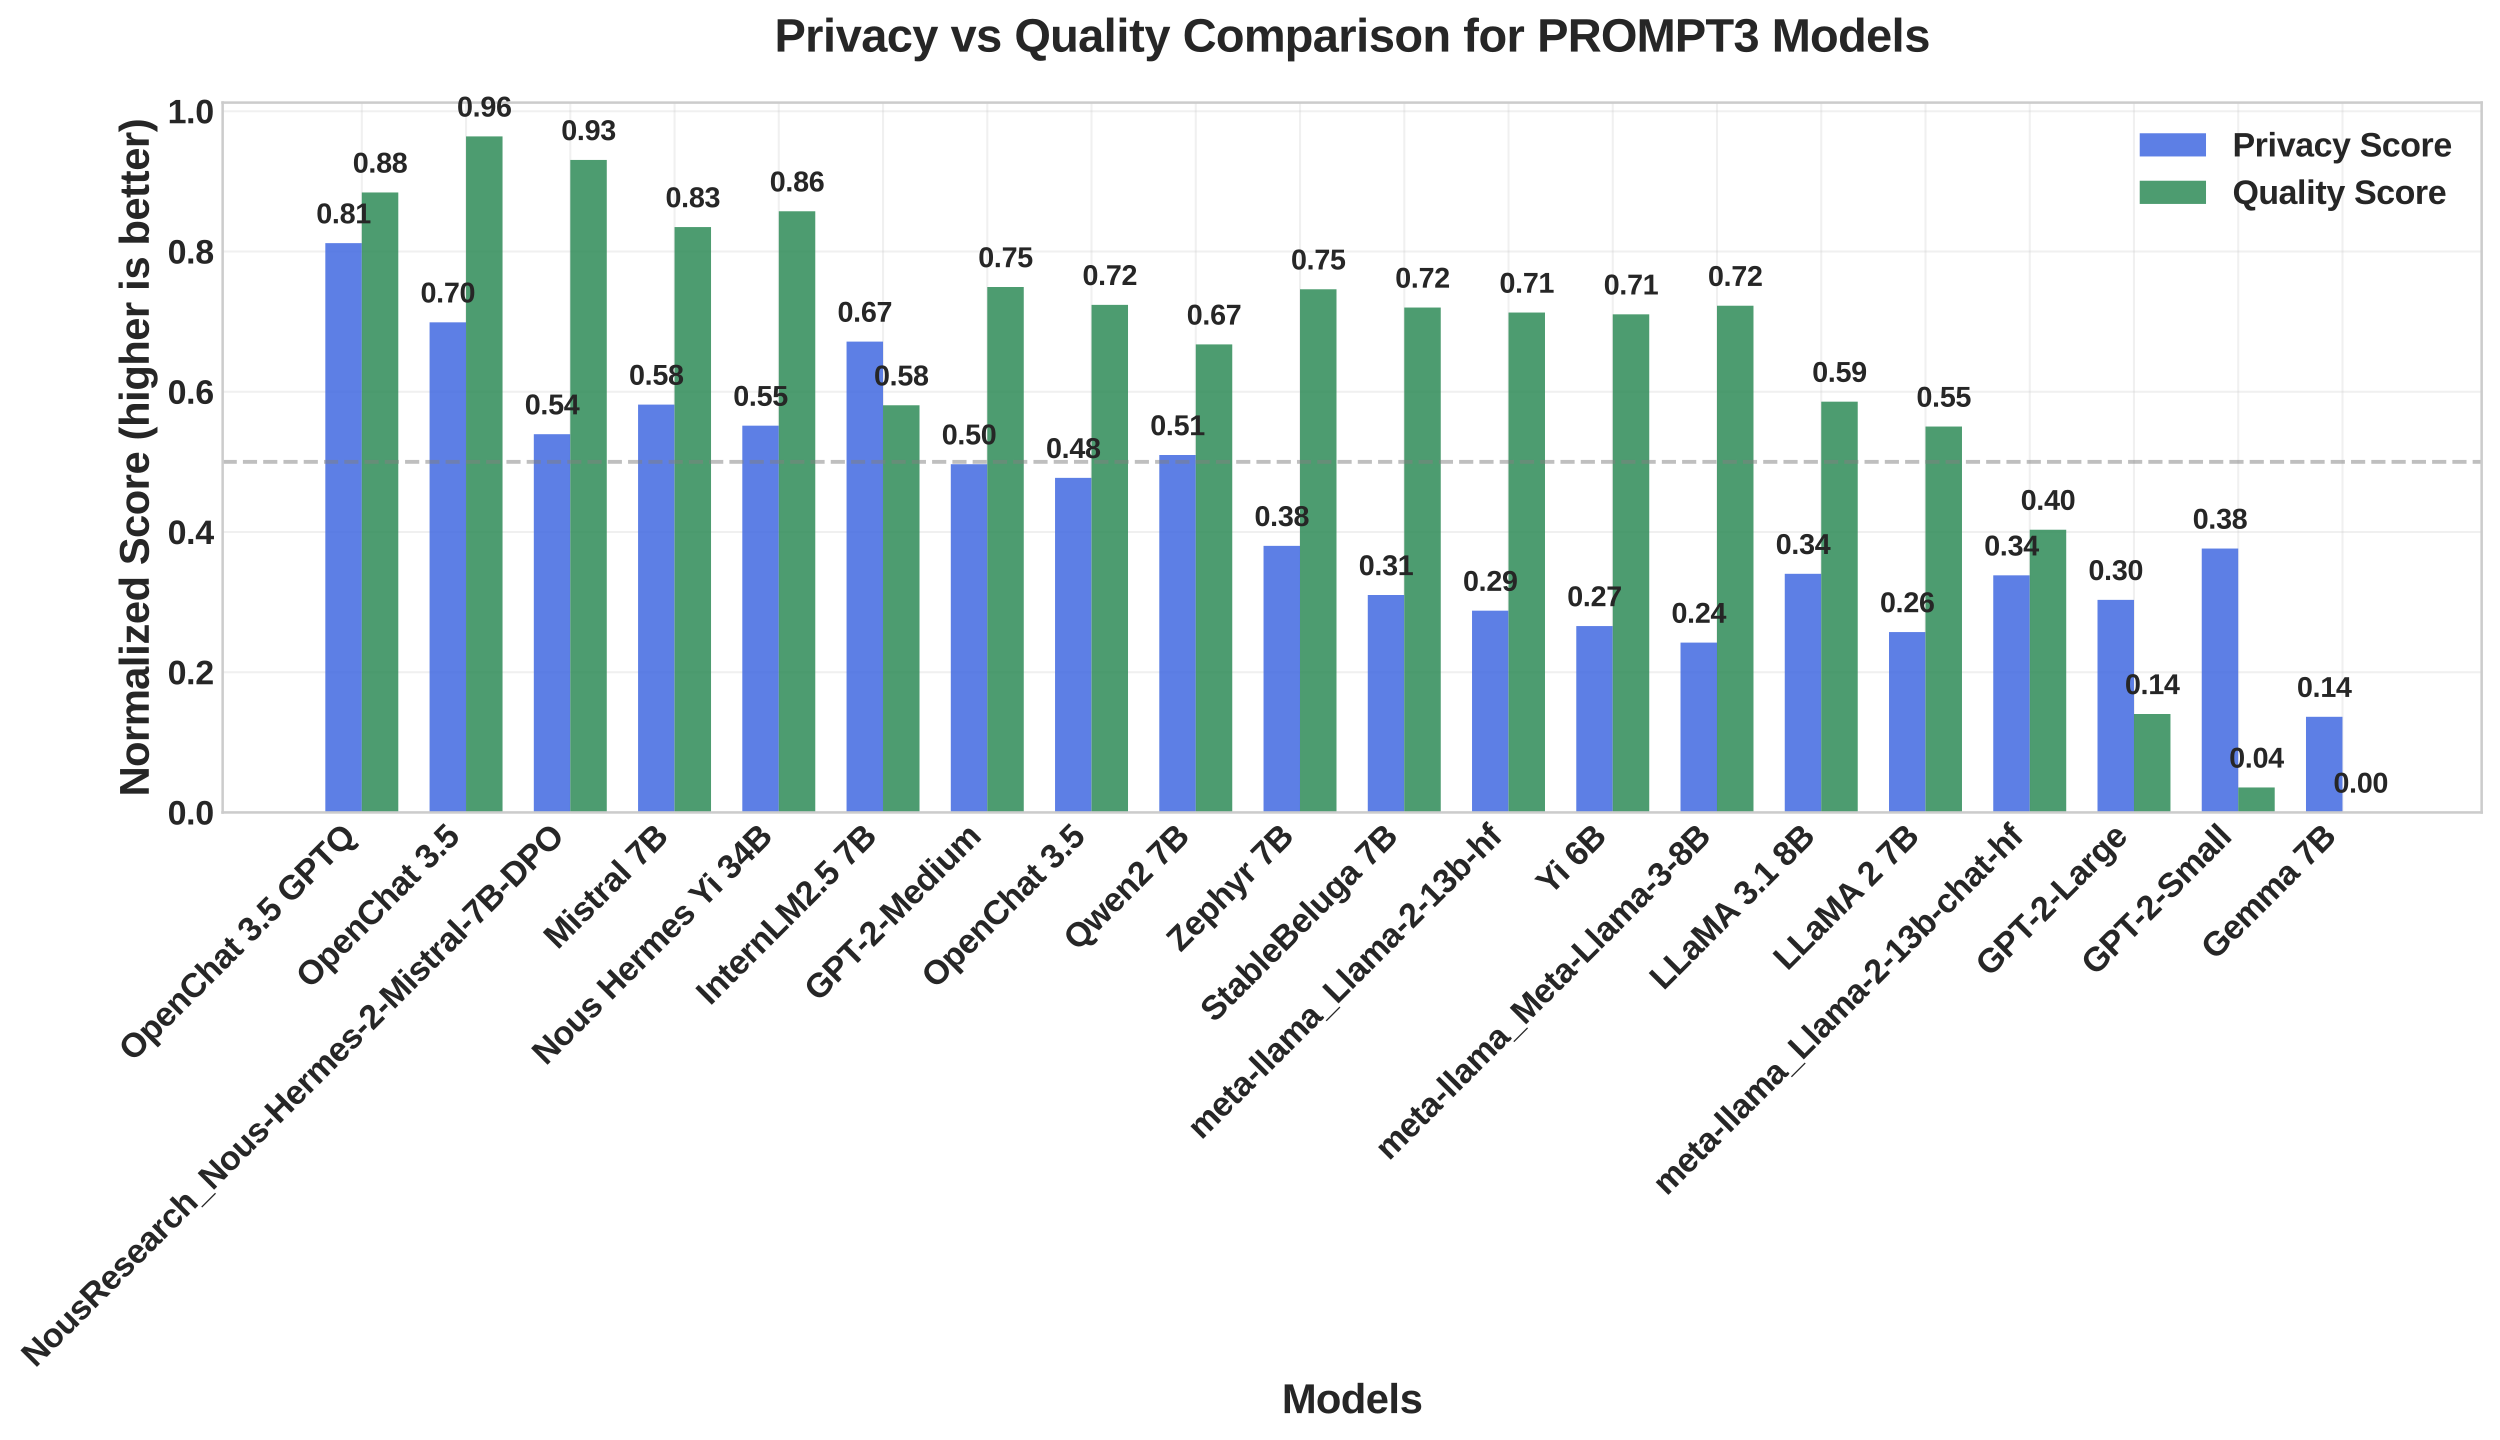 <?xml version="1.0" encoding="utf-8" standalone="no"?>
<!DOCTYPE svg PUBLIC "-//W3C//DTD SVG 1.1//EN"
  "http://www.w3.org/Graphics/SVG/1.1/DTD/svg11.dtd">
<svg xmlns:xlink="http://www.w3.org/1999/xlink" width="980.492pt" height="564.736pt" viewBox="0 0 980.492 564.736" xmlns="http://www.w3.org/2000/svg" version="1.1">
 <defs>
  <style type="text/css">*{stroke-linejoin: round; stroke-linecap: butt}</style>
 </defs>
 <g id="figure_1">
  <g id="patch_1">
   <path d="M 0 564.736 
L 980.492 564.736 
L 980.492 0 
L 0 0 
z
" style="fill: #ffffff"/>
  </g>
  <g id="axes_1">
   <g id="patch_2">
    <path d="M 87.318 318.652 
L 973.292 318.652 
L 973.292 40.244 
L 87.318 40.244 
z
" style="fill: #ffffff"/>
   </g>
   <g id="matplotlib.axis_1">
    <g id="xtick_1">
     <g id="line2d_1">
      <path d="M 141.9 318.652 
L 141.9 40.244 
" clip-path="url(#p55def5b51a)" style="fill: none; stroke: #cccccc; stroke-opacity: 0.3; stroke-width: 0.8; stroke-linecap: round"/>
     </g>
     <g id="line2d_2"/>
     <g id="text_1">
      <!-- OpenChat 3.5 GPTQ -->
      <g style="fill: #262626" transform="translate(52.145 416.661) rotate(-45) scale(0.13 -0.13)">
       <defs>
        <path id="LiberationSans-Bold-4f" d="M 4709 2222 
Q 4709 1534 4437 1012 
Q 4166 491 3659 214 
Q 3153 -63 2478 -63 
Q 1441 -63 852 548 
Q 263 1159 263 2222 
Q 263 3281 850 3875 
Q 1438 4469 2484 4469 
Q 3531 4469 4120 3869 
Q 4709 3269 4709 2222 
z
M 3769 2222 
Q 3769 2934 3431 3339 
Q 3094 3744 2484 3744 
Q 1866 3744 1528 3342 
Q 1191 2941 1191 2222 
Q 1191 1497 1536 1080 
Q 1881 663 2478 663 
Q 3097 663 3433 1069 
Q 3769 1475 3769 2222 
z
" transform="scale(0.016)"/>
        <path id="LiberationSans-Bold-70" d="M 3647 1706 
Q 3647 859 3308 398 
Q 2969 -63 2350 -63 
Q 1994 -63 1730 92 
Q 1466 247 1325 538 
L 1306 538 
Q 1325 444 1325 -31 
L 1325 -1328 
L 447 -1328 
L 447 2603 
Q 447 3081 422 3381 
L 1275 3381 
Q 1291 3325 1302 3159 
Q 1313 2994 1313 2831 
L 1325 2831 
Q 1622 3453 2406 3453 
Q 2997 3453 3322 2998 
Q 3647 2544 3647 1706 
z
M 2731 1706 
Q 2731 2844 2034 2844 
Q 1684 2844 1498 2537 
Q 1313 2231 1313 1681 
Q 1313 1134 1498 836 
Q 1684 538 2028 538 
Q 2731 538 2731 1706 
z
" transform="scale(0.016)"/>
        <path id="LiberationSans-Bold-65" d="M 1831 -63 
Q 1069 -63 659 389 
Q 250 841 250 1706 
Q 250 2544 665 2994 
Q 1081 3444 1844 3444 
Q 2572 3444 2956 2961 
Q 3341 2478 3341 1547 
L 3341 1522 
L 1172 1522 
Q 1172 1028 1355 776 
Q 1538 525 1875 525 
Q 2341 525 2463 928 
L 3291 856 
Q 2931 -63 1831 -63 
z
M 1831 2891 
Q 1522 2891 1355 2675 
Q 1188 2459 1178 2072 
L 2491 2072 
Q 2466 2481 2294 2686 
Q 2122 2891 1831 2891 
z
" transform="scale(0.016)"/>
        <path id="LiberationSans-Bold-6e" d="M 2638 0 
L 2638 1897 
Q 2638 2788 2034 2788 
Q 1716 2788 1520 2514 
Q 1325 2241 1325 1813 
L 1325 0 
L 447 0 
L 447 2625 
Q 447 2897 439 3070 
Q 431 3244 422 3381 
L 1259 3381 
Q 1269 3322 1284 3064 
Q 1300 2806 1300 2709 
L 1313 2709 
Q 1491 3097 1759 3272 
Q 2028 3447 2400 3447 
Q 2938 3447 3225 3115 
Q 3513 2784 3513 2147 
L 3513 0 
L 2638 0 
z
" transform="scale(0.016)"/>
        <path id="LiberationSans-Bold-43" d="M 2484 663 
Q 3319 663 3644 1500 
L 4447 1197 
Q 4188 559 3686 248 
Q 3184 -63 2484 -63 
Q 1422 -63 842 539 
Q 263 1141 263 2222 
Q 263 3306 822 3887 
Q 1381 4469 2444 4469 
Q 3219 4469 3706 4158 
Q 4194 3847 4391 3244 
L 3578 3022 
Q 3475 3353 3173 3548 
Q 2872 3744 2463 3744 
Q 1838 3744 1514 3356 
Q 1191 2969 1191 2222 
Q 1191 1463 1523 1063 
Q 1856 663 2484 663 
z
" transform="scale(0.016)"/>
        <path id="LiberationSans-Bold-68" d="M 1313 2706 
Q 1491 3094 1759 3269 
Q 2028 3444 2400 3444 
Q 2938 3444 3225 3112 
Q 3513 2781 3513 2144 
L 3513 0 
L 2638 0 
L 2638 1894 
Q 2638 2784 2034 2784 
Q 1716 2784 1520 2511 
Q 1325 2238 1325 1809 
L 1325 0 
L 447 0 
L 447 4638 
L 1325 4638 
L 1325 3372 
Q 1325 3031 1300 2706 
L 1313 2706 
z
" transform="scale(0.016)"/>
        <path id="LiberationSans-Bold-61" d="M 1228 -63 
Q 738 -63 463 204 
Q 188 472 188 956 
Q 188 1481 530 1756 
Q 872 2031 1522 2038 
L 2250 2050 
L 2250 2222 
Q 2250 2553 2134 2714 
Q 2019 2875 1756 2875 
Q 1513 2875 1398 2764 
Q 1284 2653 1256 2397 
L 341 2441 
Q 425 2934 792 3189 
Q 1159 3444 1794 3444 
Q 2434 3444 2781 3128 
Q 3128 2813 3128 2231 
L 3128 1000 
Q 3128 716 3192 608 
Q 3256 500 3406 500 
Q 3506 500 3600 519 
L 3600 44 
Q 3522 25 3459 9 
Q 3397 -6 3334 -15 
Q 3272 -25 3201 -31 
Q 3131 -38 3038 -38 
Q 2706 -38 2548 125 
Q 2391 288 2359 603 
L 2341 603 
Q 1972 -63 1228 -63 
z
M 2250 1566 
L 1800 1559 
Q 1494 1547 1366 1492 
Q 1238 1438 1170 1325 
Q 1103 1213 1103 1025 
Q 1103 784 1214 667 
Q 1325 550 1509 550 
Q 1716 550 1886 662 
Q 2056 775 2153 973 
Q 2250 1172 2250 1394 
L 2250 1566 
z
" transform="scale(0.016)"/>
        <path id="LiberationSans-Bold-74" d="M 1313 -56 
Q 925 -56 715 155 
Q 506 366 506 794 
L 506 2788 
L 78 2788 
L 78 3381 
L 550 3381 
L 825 4175 
L 1375 4175 
L 1375 3381 
L 2016 3381 
L 2016 2788 
L 1375 2788 
L 1375 1031 
Q 1375 784 1469 667 
Q 1563 550 1759 550 
Q 1863 550 2053 594 
L 2053 50 
Q 1728 -56 1313 -56 
z
" transform="scale(0.016)"/>
        <path id="LiberationSans-Bold-20" transform="scale(0.016)"/>
        <path id="LiberationSans-Bold-33" d="M 3328 1222 
Q 3328 603 2922 265 
Q 2516 -72 1766 -72 
Q 1056 -72 637 254 
Q 219 581 147 1197 
L 1041 1275 
Q 1125 641 1763 641 
Q 2078 641 2253 797 
Q 2428 953 2428 1275 
Q 2428 1569 2215 1725 
Q 2003 1881 1584 1881 
L 1278 1881 
L 1278 2591 
L 1566 2591 
Q 1944 2591 2134 2745 
Q 2325 2900 2325 3188 
Q 2325 3459 2173 3614 
Q 2022 3769 1731 3769 
Q 1459 3769 1292 3619 
Q 1125 3469 1100 3194 
L 222 3256 
Q 291 3825 694 4147 
Q 1097 4469 1747 4469 
Q 2438 4469 2827 4158 
Q 3216 3847 3216 3297 
Q 3216 2884 2973 2618 
Q 2731 2353 2275 2266 
L 2275 2253 
Q 2781 2194 3054 1920 
Q 3328 1647 3328 1222 
z
" transform="scale(0.016)"/>
        <path id="LiberationSans-Bold-2e" d="M 434 0 
L 434 953 
L 1338 953 
L 1338 0 
L 434 0 
z
" transform="scale(0.016)"/>
        <path id="LiberationSans-Bold-35" d="M 3381 1466 
Q 3381 766 2945 351 
Q 2509 -63 1750 -63 
Q 1088 -63 689 235 
Q 291 534 197 1100 
L 1075 1172 
Q 1144 891 1319 762 
Q 1494 634 1759 634 
Q 2088 634 2283 843 
Q 2478 1053 2478 1447 
Q 2478 1794 2293 2001 
Q 2109 2209 1778 2209 
Q 1413 2209 1181 1925 
L 325 1925 
L 478 4403 
L 3125 4403 
L 3125 3750 
L 1275 3750 
L 1203 2638 
Q 1522 2919 2000 2919 
Q 2628 2919 3004 2528 
Q 3381 2138 3381 1466 
z
" transform="scale(0.016)"/>
        <path id="LiberationSans-Bold-47" d="M 2519 659 
Q 2878 659 3215 764 
Q 3553 869 3738 1031 
L 3738 1641 
L 2663 1641 
L 2663 2322 
L 4581 2322 
L 4581 703 
Q 4231 344 3670 140 
Q 3109 -63 2494 -63 
Q 1419 -63 841 532 
Q 263 1128 263 2222 
Q 263 3309 844 3889 
Q 1425 4469 2516 4469 
Q 4066 4469 4488 3322 
L 3638 3066 
Q 3500 3400 3206 3572 
Q 2913 3744 2516 3744 
Q 1866 3744 1528 3350 
Q 1191 2956 1191 2222 
Q 1191 1475 1539 1067 
Q 1888 659 2519 659 
z
" transform="scale(0.016)"/>
        <path id="LiberationSans-Bold-50" d="M 4050 3009 
Q 4050 2584 3856 2250 
Q 3663 1916 3302 1733 
Q 2941 1550 2444 1550 
L 1350 1550 
L 1350 0 
L 428 0 
L 428 4403 
L 2406 4403 
Q 3197 4403 3623 4039 
Q 4050 3675 4050 3009 
z
M 3122 2994 
Q 3122 3688 2303 3688 
L 1350 3688 
L 1350 2259 
L 2328 2259 
Q 2709 2259 2915 2448 
Q 3122 2638 3122 2994 
z
" transform="scale(0.016)"/>
        <path id="LiberationSans-Bold-54" d="M 2416 3691 
L 2416 0 
L 1494 0 
L 1494 3691 
L 72 3691 
L 72 4403 
L 3841 4403 
L 3841 3691 
L 2416 3691 
z
" transform="scale(0.016)"/>
        <path id="LiberationSans-Bold-51" d="M 4709 2222 
Q 4709 1341 4276 755 
Q 3844 169 3072 13 
Q 3178 -297 3370 -434 
Q 3563 -572 3909 -572 
Q 4094 -572 4281 -541 
L 4275 -1172 
Q 3881 -1259 3519 -1259 
Q 3009 -1259 2675 -975 
Q 2341 -691 2138 -31 
Q 1247 53 755 648 
Q 263 1244 263 2222 
Q 263 3281 850 3875 
Q 1438 4469 2484 4469 
Q 3531 4469 4120 3869 
Q 4709 3269 4709 2222 
z
M 3769 2222 
Q 3769 2934 3431 3339 
Q 3094 3744 2484 3744 
Q 1866 3744 1528 3342 
Q 1191 2941 1191 2222 
Q 1191 1497 1534 1078 
Q 1878 659 2478 659 
Q 3097 659 3433 1065 
Q 3769 1472 3769 2222 
z
" transform="scale(0.016)"/>
       </defs>
       <use xlink:href="#LiberationSans-Bold-4f"/>
       <use xlink:href="#LiberationSans-Bold-70" transform="translate(77.783 0)"/>
       <use xlink:href="#LiberationSans-Bold-65" transform="translate(138.867 0)"/>
       <use xlink:href="#LiberationSans-Bold-6e" transform="translate(194.482 0)"/>
       <use xlink:href="#LiberationSans-Bold-43" transform="translate(255.566 0)"/>
       <use xlink:href="#LiberationSans-Bold-68" transform="translate(327.783 0)"/>
       <use xlink:href="#LiberationSans-Bold-61" transform="translate(388.867 0)"/>
       <use xlink:href="#LiberationSans-Bold-74" transform="translate(444.482 0)"/>
       <use xlink:href="#LiberationSans-Bold-20" transform="translate(477.783 0)"/>
       <use xlink:href="#LiberationSans-Bold-33" transform="translate(505.566 0)"/>
       <use xlink:href="#LiberationSans-Bold-2e" transform="translate(561.182 0)"/>
       <use xlink:href="#LiberationSans-Bold-35" transform="translate(588.965 0)"/>
       <use xlink:href="#LiberationSans-Bold-20" transform="translate(644.58 0)"/>
       <use xlink:href="#LiberationSans-Bold-47" transform="translate(672.363 0)"/>
       <use xlink:href="#LiberationSans-Bold-50" transform="translate(750.146 0)"/>
       <use xlink:href="#LiberationSans-Bold-54" transform="translate(816.846 0)"/>
       <use xlink:href="#LiberationSans-Bold-51" transform="translate(877.93 0)"/>
      </g>
     </g>
    </g>
    <g id="xtick_2">
     <g id="line2d_3">
      <path d="M 182.784 318.652 
L 182.784 40.244 
" clip-path="url(#p55def5b51a)" style="fill: none; stroke: #cccccc; stroke-opacity: 0.3; stroke-width: 0.8; stroke-linecap: round"/>
     </g>
     <g id="line2d_4"/>
     <g id="text_2">
      <!-- OpenChat 3.5 -->
      <g style="fill: #262626" transform="translate(121.629 388.062) rotate(-45) scale(0.13 -0.13)">
       <use xlink:href="#LiberationSans-Bold-4f"/>
       <use xlink:href="#LiberationSans-Bold-70" transform="translate(77.783 0)"/>
       <use xlink:href="#LiberationSans-Bold-65" transform="translate(138.867 0)"/>
       <use xlink:href="#LiberationSans-Bold-6e" transform="translate(194.482 0)"/>
       <use xlink:href="#LiberationSans-Bold-43" transform="translate(255.566 0)"/>
       <use xlink:href="#LiberationSans-Bold-68" transform="translate(327.783 0)"/>
       <use xlink:href="#LiberationSans-Bold-61" transform="translate(388.867 0)"/>
       <use xlink:href="#LiberationSans-Bold-74" transform="translate(444.482 0)"/>
       <use xlink:href="#LiberationSans-Bold-20" transform="translate(477.783 0)"/>
       <use xlink:href="#LiberationSans-Bold-33" transform="translate(505.566 0)"/>
       <use xlink:href="#LiberationSans-Bold-2e" transform="translate(561.182 0)"/>
       <use xlink:href="#LiberationSans-Bold-35" transform="translate(588.965 0)"/>
      </g>
     </g>
    </g>
    <g id="xtick_3">
     <g id="line2d_5">
      <path d="M 223.669 318.652 
L 223.669 40.244 
" clip-path="url(#p55def5b51a)" style="fill: none; stroke: #cccccc; stroke-opacity: 0.3; stroke-width: 0.8; stroke-linecap: round"/>
     </g>
     <g id="line2d_6"/>
     <g id="text_3">
      <!-- NousResearch_Nous-Hermes-2-Mistral-7B-DPO -->
      <g style="fill: #262626" transform="translate(13.862 536.714) rotate(-45) scale(0.13 -0.13)">
       <defs>
        <path id="LiberationSans-Bold-4e" d="M 3109 0 
L 1191 3391 
Q 1247 2897 1247 2597 
L 1247 0 
L 428 0 
L 428 4403 
L 1481 4403 
L 3428 984 
Q 3372 1456 3372 1844 
L 3372 4403 
L 4191 4403 
L 4191 0 
L 3109 0 
z
" transform="scale(0.016)"/>
        <path id="LiberationSans-Bold-6f" d="M 3659 1694 
Q 3659 872 3203 404 
Q 2747 -63 1941 -63 
Q 1150 -63 700 406 
Q 250 875 250 1694 
Q 250 2509 700 2976 
Q 1150 3444 1959 3444 
Q 2788 3444 3223 2992 
Q 3659 2541 3659 1694 
z
M 2741 1694 
Q 2741 2297 2544 2569 
Q 2347 2841 1972 2841 
Q 1172 2841 1172 1694 
Q 1172 1128 1367 833 
Q 1563 538 1931 538 
Q 2741 538 2741 1694 
z
" transform="scale(0.016)"/>
        <path id="LiberationSans-Bold-75" d="M 1275 3381 
L 1275 1484 
Q 1275 594 1875 594 
Q 2194 594 2389 867 
Q 2584 1141 2584 1569 
L 2584 3381 
L 3463 3381 
L 3463 756 
Q 3463 325 3488 0 
L 2650 0 
Q 2613 450 2613 672 
L 2597 672 
Q 2422 288 2151 112 
Q 1881 -63 1509 -63 
Q 972 -63 684 267 
Q 397 597 397 1234 
L 397 3381 
L 1275 3381 
z
" transform="scale(0.016)"/>
        <path id="LiberationSans-Bold-73" d="M 3297 988 
Q 3297 497 2895 217 
Q 2494 -63 1784 -63 
Q 1088 -63 717 157 
Q 347 378 225 844 
L 997 959 
Q 1063 719 1223 619 
Q 1384 519 1784 519 
Q 2153 519 2322 612 
Q 2491 706 2491 906 
Q 2491 1069 2355 1164 
Q 2219 1259 1894 1325 
Q 1150 1472 890 1598 
Q 631 1725 495 1926 
Q 359 2128 359 2422 
Q 359 2906 732 3176 
Q 1106 3447 1791 3447 
Q 2394 3447 2761 3212 
Q 3128 2978 3219 2534 
L 2441 2453 
Q 2403 2659 2256 2761 
Q 2109 2863 1791 2863 
Q 1478 2863 1322 2783 
Q 1166 2703 1166 2516 
Q 1166 2369 1286 2283 
Q 1406 2197 1691 2141 
Q 2088 2059 2395 1973 
Q 2703 1888 2889 1769 
Q 3075 1650 3186 1464 
Q 3297 1278 3297 988 
z
" transform="scale(0.016)"/>
        <path id="LiberationSans-Bold-52" d="M 3453 0 
L 2431 1672 
L 1350 1672 
L 1350 0 
L 428 0 
L 428 4403 
L 2628 4403 
Q 3416 4403 3844 4064 
Q 4272 3725 4272 3091 
Q 4272 2628 4009 2292 
Q 3747 1956 3300 1850 
L 4491 0 
L 3453 0 
z
M 3344 3053 
Q 3344 3688 2531 3688 
L 1350 3688 
L 1350 2388 
L 2556 2388 
Q 2944 2388 3144 2563 
Q 3344 2738 3344 3053 
z
" transform="scale(0.016)"/>
        <path id="LiberationSans-Bold-72" d="M 447 0 
L 447 2588 
Q 447 2866 439 3052 
Q 431 3238 422 3381 
L 1259 3381 
Q 1269 3325 1284 3039 
Q 1300 2753 1300 2659 
L 1313 2659 
Q 1441 3016 1541 3161 
Q 1641 3306 1778 3376 
Q 1916 3447 2122 3447 
Q 2291 3447 2394 3400 
L 2394 2666 
Q 2181 2713 2019 2713 
Q 1691 2713 1508 2447 
Q 1325 2181 1325 1659 
L 1325 0 
L 447 0 
z
" transform="scale(0.016)"/>
        <path id="LiberationSans-Bold-63" d="M 1856 -63 
Q 1088 -63 669 395 
Q 250 853 250 1672 
Q 250 2509 672 2976 
Q 1094 3444 1869 3444 
Q 2466 3444 2856 3144 
Q 3247 2844 3347 2316 
L 2463 2272 
Q 2425 2531 2275 2686 
Q 2125 2841 1850 2841 
Q 1172 2841 1172 1706 
Q 1172 538 1863 538 
Q 2113 538 2281 695 
Q 2450 853 2491 1166 
L 3372 1125 
Q 3325 778 3123 506 
Q 2922 234 2594 85 
Q 2266 -63 1856 -63 
z
" transform="scale(0.016)"/>
        <path id="LiberationSans-Bold-5f" d="M -63 -781 
L -63 -538 
L 3616 -538 
L 3616 -781 
L -63 -781 
z
" transform="scale(0.016)"/>
        <path id="LiberationSans-Bold-2d" d="M 250 1278 
L 250 2041 
L 1875 2041 
L 1875 1278 
L 250 1278 
z
" transform="scale(0.016)"/>
        <path id="LiberationSans-Bold-48" d="M 3269 0 
L 3269 1888 
L 1350 1888 
L 1350 0 
L 428 0 
L 428 4403 
L 1350 4403 
L 1350 2650 
L 3269 2650 
L 3269 4403 
L 4191 4403 
L 4191 0 
L 3269 0 
z
" transform="scale(0.016)"/>
        <path id="LiberationSans-Bold-6d" d="M 2438 0 
L 2438 1897 
Q 2438 2788 1925 2788 
Q 1659 2788 1492 2516 
Q 1325 2244 1325 1813 
L 1325 0 
L 447 0 
L 447 2625 
Q 447 2897 439 3070 
Q 431 3244 422 3381 
L 1259 3381 
Q 1269 3322 1284 3064 
Q 1300 2806 1300 2709 
L 1313 2709 
Q 1475 3097 1717 3272 
Q 1959 3447 2297 3447 
Q 3072 3447 3238 2709 
L 3256 2709 
Q 3428 3103 3668 3275 
Q 3909 3447 4281 3447 
Q 4775 3447 5034 3111 
Q 5294 2775 5294 2147 
L 5294 0 
L 4422 0 
L 4422 1897 
Q 4422 2788 3909 2788 
Q 3653 2788 3489 2539 
Q 3325 2291 3309 1853 
L 3309 0 
L 2438 0 
z
" transform="scale(0.016)"/>
        <path id="LiberationSans-Bold-32" d="M 222 0 
L 222 609 
Q 394 988 711 1347 
Q 1028 1706 1509 2097 
Q 1972 2472 2158 2715 
Q 2344 2959 2344 3194 
Q 2344 3769 1766 3769 
Q 1484 3769 1336 3617 
Q 1188 3466 1144 3163 
L 259 3213 
Q 334 3825 717 4147 
Q 1100 4469 1759 4469 
Q 2472 4469 2853 4144 
Q 3234 3819 3234 3231 
Q 3234 2922 3112 2672 
Q 2991 2422 2800 2211 
Q 2609 2000 2376 1815 
Q 2144 1631 1925 1456 
Q 1706 1281 1526 1103 
Q 1347 925 1259 722 
L 3303 722 
L 3303 0 
L 222 0 
z
" transform="scale(0.016)"/>
        <path id="LiberationSans-Bold-4d" d="M 4084 0 
L 4084 2669 
Q 4084 2759 4086 2850 
Q 4088 2941 4116 3628 
Q 3894 2788 3788 2456 
L 2994 0 
L 2338 0 
L 1544 2456 
L 1209 3628 
Q 1247 2903 1247 2669 
L 1247 0 
L 428 0 
L 428 4403 
L 1663 4403 
L 2450 1941 
L 2519 1703 
L 2669 1113 
L 2866 1819 
L 3675 4403 
L 4903 4403 
L 4903 0 
L 4084 0 
z
" transform="scale(0.016)"/>
        <path id="LiberationSans-Bold-69" d="M 447 3991 
L 447 4638 
L 1325 4638 
L 1325 3991 
L 447 3991 
z
M 447 0 
L 447 3381 
L 1325 3381 
L 1325 0 
L 447 0 
z
" transform="scale(0.016)"/>
        <path id="LiberationSans-Bold-6c" d="M 447 0 
L 447 4638 
L 1325 4638 
L 1325 0 
L 447 0 
z
" transform="scale(0.016)"/>
        <path id="LiberationSans-Bold-37" d="M 3278 3706 
Q 2981 3238 2717 2797 
Q 2453 2356 2256 1911 
Q 2059 1466 1945 995 
Q 1831 525 1831 0 
L 916 0 
Q 916 550 1059 1064 
Q 1203 1578 1475 2111 
Q 1747 2644 2463 3681 
L 275 3681 
L 275 4403 
L 3278 4403 
L 3278 3706 
z
" transform="scale(0.016)"/>
        <path id="LiberationSans-Bold-42" d="M 4331 1256 
Q 4331 656 3881 328 
Q 3431 0 2631 0 
L 428 0 
L 428 4403 
L 2444 4403 
Q 3250 4403 3664 4123 
Q 4078 3844 4078 3297 
Q 4078 2922 3870 2664 
Q 3663 2406 3238 2316 
Q 3772 2253 4051 1979 
Q 4331 1706 4331 1256 
z
M 3150 3172 
Q 3150 3469 2961 3594 
Q 2772 3719 2400 3719 
L 1350 3719 
L 1350 2628 
L 2406 2628 
Q 2797 2628 2973 2764 
Q 3150 2900 3150 3172 
z
M 3406 1328 
Q 3406 1947 2519 1947 
L 1350 1947 
L 1350 684 
L 2553 684 
Q 2997 684 3201 845 
Q 3406 1006 3406 1328 
z
" transform="scale(0.016)"/>
        <path id="LiberationSans-Bold-44" d="M 4353 2234 
Q 4353 1553 4086 1045 
Q 3819 538 3330 269 
Q 2841 0 2209 0 
L 428 0 
L 428 4403 
L 2022 4403 
Q 3134 4403 3743 3842 
Q 4353 3281 4353 2234 
z
M 3425 2234 
Q 3425 2944 3056 3317 
Q 2688 3691 2003 3691 
L 1350 3691 
L 1350 713 
L 2131 713 
Q 2725 713 3075 1122 
Q 3425 1531 3425 2234 
z
" transform="scale(0.016)"/>
       </defs>
       <use xlink:href="#LiberationSans-Bold-4e"/>
       <use xlink:href="#LiberationSans-Bold-6f" transform="translate(72.217 0)"/>
       <use xlink:href="#LiberationSans-Bold-75" transform="translate(133.301 0)"/>
       <use xlink:href="#LiberationSans-Bold-73" transform="translate(194.385 0)"/>
       <use xlink:href="#LiberationSans-Bold-52" transform="translate(250 0)"/>
       <use xlink:href="#LiberationSans-Bold-65" transform="translate(322.217 0)"/>
       <use xlink:href="#LiberationSans-Bold-73" transform="translate(377.832 0)"/>
       <use xlink:href="#LiberationSans-Bold-65" transform="translate(433.447 0)"/>
       <use xlink:href="#LiberationSans-Bold-61" transform="translate(489.062 0)"/>
       <use xlink:href="#LiberationSans-Bold-72" transform="translate(544.678 0)"/>
       <use xlink:href="#LiberationSans-Bold-63" transform="translate(583.594 0)"/>
       <use xlink:href="#LiberationSans-Bold-68" transform="translate(639.209 0)"/>
       <use xlink:href="#LiberationSans-Bold-5f" transform="translate(700.293 0)"/>
       <use xlink:href="#LiberationSans-Bold-4e" transform="translate(755.908 0)"/>
       <use xlink:href="#LiberationSans-Bold-6f" transform="translate(828.125 0)"/>
       <use xlink:href="#LiberationSans-Bold-75" transform="translate(889.209 0)"/>
       <use xlink:href="#LiberationSans-Bold-73" transform="translate(950.293 0)"/>
       <use xlink:href="#LiberationSans-Bold-2d" transform="translate(1005.908 0)"/>
       <use xlink:href="#LiberationSans-Bold-48" transform="translate(1039.209 0)"/>
       <use xlink:href="#LiberationSans-Bold-65" transform="translate(1111.426 0)"/>
       <use xlink:href="#LiberationSans-Bold-72" transform="translate(1167.041 0)"/>
       <use xlink:href="#LiberationSans-Bold-6d" transform="translate(1205.957 0)"/>
       <use xlink:href="#LiberationSans-Bold-65" transform="translate(1294.873 0)"/>
       <use xlink:href="#LiberationSans-Bold-73" transform="translate(1350.488 0)"/>
       <use xlink:href="#LiberationSans-Bold-2d" transform="translate(1406.104 0)"/>
       <use xlink:href="#LiberationSans-Bold-32" transform="translate(1439.404 0)"/>
       <use xlink:href="#LiberationSans-Bold-2d" transform="translate(1495.02 0)"/>
       <use xlink:href="#LiberationSans-Bold-4d" transform="translate(1528.32 0)"/>
       <use xlink:href="#LiberationSans-Bold-69" transform="translate(1611.621 0)"/>
       <use xlink:href="#LiberationSans-Bold-73" transform="translate(1639.404 0)"/>
       <use xlink:href="#LiberationSans-Bold-74" transform="translate(1695.02 0)"/>
       <use xlink:href="#LiberationSans-Bold-72" transform="translate(1728.32 0)"/>
       <use xlink:href="#LiberationSans-Bold-61" transform="translate(1767.236 0)"/>
       <use xlink:href="#LiberationSans-Bold-6c" transform="translate(1822.852 0)"/>
       <use xlink:href="#LiberationSans-Bold-2d" transform="translate(1850.635 0)"/>
       <use xlink:href="#LiberationSans-Bold-37" transform="translate(1883.936 0)"/>
       <use xlink:href="#LiberationSans-Bold-42" transform="translate(1939.551 0)"/>
       <use xlink:href="#LiberationSans-Bold-2d" transform="translate(2011.768 0)"/>
       <use xlink:href="#LiberationSans-Bold-44" transform="translate(2045.068 0)"/>
       <use xlink:href="#LiberationSans-Bold-50" transform="translate(2117.285 0)"/>
       <use xlink:href="#LiberationSans-Bold-4f" transform="translate(2183.984 0)"/>
      </g>
     </g>
    </g>
    <g id="xtick_4">
     <g id="line2d_7">
      <path d="M 264.554 318.652 
L 264.554 40.244 
" clip-path="url(#p55def5b51a)" style="fill: none; stroke: #cccccc; stroke-opacity: 0.3; stroke-width: 0.8; stroke-linecap: round"/>
     </g>
     <g id="line2d_8"/>
     <g id="text_4">
      <!-- Mistral 7B -->
      <g style="fill: #262626" transform="translate(218.716 372.745) rotate(-45) scale(0.13 -0.13)">
       <use xlink:href="#LiberationSans-Bold-4d"/>
       <use xlink:href="#LiberationSans-Bold-69" transform="translate(83.301 0)"/>
       <use xlink:href="#LiberationSans-Bold-73" transform="translate(111.084 0)"/>
       <use xlink:href="#LiberationSans-Bold-74" transform="translate(166.699 0)"/>
       <use xlink:href="#LiberationSans-Bold-72" transform="translate(200 0)"/>
       <use xlink:href="#LiberationSans-Bold-61" transform="translate(238.916 0)"/>
       <use xlink:href="#LiberationSans-Bold-6c" transform="translate(294.531 0)"/>
       <use xlink:href="#LiberationSans-Bold-20" transform="translate(322.314 0)"/>
       <use xlink:href="#LiberationSans-Bold-37" transform="translate(350.098 0)"/>
       <use xlink:href="#LiberationSans-Bold-42" transform="translate(405.713 0)"/>
      </g>
     </g>
    </g>
    <g id="xtick_5">
     <g id="line2d_9">
      <path d="M 305.439 318.652 
L 305.439 40.244 
" clip-path="url(#p55def5b51a)" style="fill: none; stroke: #cccccc; stroke-opacity: 0.3; stroke-width: 0.8; stroke-linecap: round"/>
     </g>
     <g id="line2d_10"/>
     <g id="text_5">
      <!-- Nous Hermes Yi 34B -->
      <g style="fill: #262626" transform="translate(214.123 418.223) rotate(-45) scale(0.13 -0.13)">
       <defs>
        <path id="LiberationSans-Bold-59" d="M 2597 1806 
L 2597 0 
L 1678 0 
L 1678 1806 
L 109 4403 
L 1075 4403 
L 2131 2541 
L 3200 4403 
L 4166 4403 
L 2597 1806 
z
" transform="scale(0.016)"/>
        <path id="LiberationSans-Bold-34" d="M 2938 897 
L 2938 0 
L 2100 0 
L 2100 897 
L 97 897 
L 97 1556 
L 1956 4403 
L 2938 4403 
L 2938 1550 
L 3525 1550 
L 3525 897 
L 2938 897 
z
M 2100 2991 
Q 2100 3159 2111 3356 
Q 2122 3553 2128 3609 
Q 2047 3434 1834 3103 
L 813 1550 
L 2100 1550 
L 2100 2991 
z
" transform="scale(0.016)"/>
       </defs>
       <use xlink:href="#LiberationSans-Bold-4e"/>
       <use xlink:href="#LiberationSans-Bold-6f" transform="translate(72.217 0)"/>
       <use xlink:href="#LiberationSans-Bold-75" transform="translate(133.301 0)"/>
       <use xlink:href="#LiberationSans-Bold-73" transform="translate(194.385 0)"/>
       <use xlink:href="#LiberationSans-Bold-20" transform="translate(250 0)"/>
       <use xlink:href="#LiberationSans-Bold-48" transform="translate(277.783 0)"/>
       <use xlink:href="#LiberationSans-Bold-65" transform="translate(350 0)"/>
       <use xlink:href="#LiberationSans-Bold-72" transform="translate(405.615 0)"/>
       <use xlink:href="#LiberationSans-Bold-6d" transform="translate(444.531 0)"/>
       <use xlink:href="#LiberationSans-Bold-65" transform="translate(533.447 0)"/>
       <use xlink:href="#LiberationSans-Bold-73" transform="translate(589.062 0)"/>
       <use xlink:href="#LiberationSans-Bold-20" transform="translate(644.678 0)"/>
       <use xlink:href="#LiberationSans-Bold-59" transform="translate(670.711 0)"/>
       <use xlink:href="#LiberationSans-Bold-69" transform="translate(733.66 0)"/>
       <use xlink:href="#LiberationSans-Bold-20" transform="translate(761.443 0)"/>
       <use xlink:href="#LiberationSans-Bold-33" transform="translate(789.227 0)"/>
       <use xlink:href="#LiberationSans-Bold-34" transform="translate(844.842 0)"/>
       <use xlink:href="#LiberationSans-Bold-42" transform="translate(900.457 0)"/>
      </g>
     </g>
    </g>
    <g id="xtick_6">
     <g id="line2d_11">
      <path d="M 346.324 318.652 
L 346.324 40.244 
" clip-path="url(#p55def5b51a)" style="fill: none; stroke: #cccccc; stroke-opacity: 0.3; stroke-width: 0.8; stroke-linecap: round"/>
     </g>
     <g id="line2d_12"/>
     <g id="text_6">
      <!-- InternLM2.5 7B -->
      <g style="fill: #262626" transform="translate(278.53 394.7) rotate(-45) scale(0.13 -0.13)">
       <defs>
        <path id="LiberationSans-Bold-49" d="M 428 0 
L 428 4403 
L 1350 4403 
L 1350 0 
L 428 0 
z
" transform="scale(0.016)"/>
        <path id="LiberationSans-Bold-4c" d="M 428 0 
L 428 4403 
L 1350 4403 
L 1350 713 
L 3713 713 
L 3713 0 
L 428 0 
z
" transform="scale(0.016)"/>
       </defs>
       <use xlink:href="#LiberationSans-Bold-49"/>
       <use xlink:href="#LiberationSans-Bold-6e" transform="translate(27.783 0)"/>
       <use xlink:href="#LiberationSans-Bold-74" transform="translate(88.867 0)"/>
       <use xlink:href="#LiberationSans-Bold-65" transform="translate(122.168 0)"/>
       <use xlink:href="#LiberationSans-Bold-72" transform="translate(177.783 0)"/>
       <use xlink:href="#LiberationSans-Bold-6e" transform="translate(216.699 0)"/>
       <use xlink:href="#LiberationSans-Bold-4c" transform="translate(277.783 0)"/>
       <use xlink:href="#LiberationSans-Bold-4d" transform="translate(338.867 0)"/>
       <use xlink:href="#LiberationSans-Bold-32" transform="translate(422.168 0)"/>
       <use xlink:href="#LiberationSans-Bold-2e" transform="translate(477.783 0)"/>
       <use xlink:href="#LiberationSans-Bold-35" transform="translate(505.566 0)"/>
       <use xlink:href="#LiberationSans-Bold-20" transform="translate(561.182 0)"/>
       <use xlink:href="#LiberationSans-Bold-37" transform="translate(588.965 0)"/>
       <use xlink:href="#LiberationSans-Bold-42" transform="translate(644.58 0)"/>
      </g>
     </g>
    </g>
    <g id="xtick_7">
     <g id="line2d_13">
      <path d="M 387.209 318.652 
L 387.209 40.244 
" clip-path="url(#p55def5b51a)" style="fill: none; stroke: #cccccc; stroke-opacity: 0.3; stroke-width: 0.8; stroke-linecap: round"/>
     </g>
     <g id="line2d_14"/>
     <g id="text_7">
      <!-- GPT-2-Medium -->
      <g style="fill: #262626" transform="translate(320.952 393.163) rotate(-45) scale(0.13 -0.13)">
       <defs>
        <path id="LiberationSans-Bold-64" d="M 2638 0 
Q 2625 47 2608 236 
Q 2591 425 2591 550 
L 2578 550 
Q 2294 -63 1497 -63 
Q 906 -63 584 398 
Q 263 859 263 1688 
Q 263 2528 602 2986 
Q 941 3444 1563 3444 
Q 1922 3444 2183 3294 
Q 2444 3144 2584 2847 
L 2591 2847 
L 2584 3403 
L 2584 4638 
L 3463 4638 
L 3463 738 
Q 3463 425 3488 0 
L 2638 0 
z
M 2597 1709 
Q 2597 2256 2414 2551 
Q 2231 2847 1875 2847 
Q 1522 2847 1350 2561 
Q 1178 2275 1178 1688 
Q 1178 538 1869 538 
Q 2216 538 2406 842 
Q 2597 1147 2597 1709 
z
" transform="scale(0.016)"/>
       </defs>
       <use xlink:href="#LiberationSans-Bold-47"/>
       <use xlink:href="#LiberationSans-Bold-50" transform="translate(77.783 0)"/>
       <use xlink:href="#LiberationSans-Bold-54" transform="translate(144.482 0)"/>
       <use xlink:href="#LiberationSans-Bold-2d" transform="translate(200.066 0)"/>
       <use xlink:href="#LiberationSans-Bold-32" transform="translate(233.367 0)"/>
       <use xlink:href="#LiberationSans-Bold-2d" transform="translate(288.982 0)"/>
       <use xlink:href="#LiberationSans-Bold-4d" transform="translate(322.283 0)"/>
       <use xlink:href="#LiberationSans-Bold-65" transform="translate(405.584 0)"/>
       <use xlink:href="#LiberationSans-Bold-64" transform="translate(461.199 0)"/>
       <use xlink:href="#LiberationSans-Bold-69" transform="translate(522.283 0)"/>
       <use xlink:href="#LiberationSans-Bold-75" transform="translate(550.066 0)"/>
       <use xlink:href="#LiberationSans-Bold-6d" transform="translate(611.15 0)"/>
      </g>
     </g>
    </g>
    <g id="xtick_8">
     <g id="line2d_15">
      <path d="M 428.093 318.652 
L 428.093 40.244 
" clip-path="url(#p55def5b51a)" style="fill: none; stroke: #cccccc; stroke-opacity: 0.3; stroke-width: 0.8; stroke-linecap: round"/>
     </g>
     <g id="line2d_16"/>
     <g id="text_8">
      <!-- OpenChat 3.5 -->
      <g style="fill: #262626" transform="translate(366.938 388.062) rotate(-45) scale(0.13 -0.13)">
       <use xlink:href="#LiberationSans-Bold-4f"/>
       <use xlink:href="#LiberationSans-Bold-70" transform="translate(77.783 0)"/>
       <use xlink:href="#LiberationSans-Bold-65" transform="translate(138.867 0)"/>
       <use xlink:href="#LiberationSans-Bold-6e" transform="translate(194.482 0)"/>
       <use xlink:href="#LiberationSans-Bold-43" transform="translate(255.566 0)"/>
       <use xlink:href="#LiberationSans-Bold-68" transform="translate(327.783 0)"/>
       <use xlink:href="#LiberationSans-Bold-61" transform="translate(388.867 0)"/>
       <use xlink:href="#LiberationSans-Bold-74" transform="translate(444.482 0)"/>
       <use xlink:href="#LiberationSans-Bold-20" transform="translate(477.783 0)"/>
       <use xlink:href="#LiberationSans-Bold-33" transform="translate(505.566 0)"/>
       <use xlink:href="#LiberationSans-Bold-2e" transform="translate(561.182 0)"/>
       <use xlink:href="#LiberationSans-Bold-35" transform="translate(588.965 0)"/>
      </g>
     </g>
    </g>
    <g id="xtick_9">
     <g id="line2d_17">
      <path d="M 468.978 318.652 
L 468.978 40.244 
" clip-path="url(#p55def5b51a)" style="fill: none; stroke: #cccccc; stroke-opacity: 0.3; stroke-width: 0.8; stroke-linecap: round"/>
     </g>
     <g id="line2d_18"/>
     <g id="text_9">
      <!-- Qwen2 7B -->
      <g style="fill: #262626" transform="translate(422.628 373.256) rotate(-45) scale(0.13 -0.13)">
       <defs>
        <path id="LiberationSans-Bold-77" d="M 4103 0 
L 3175 0 
L 2638 2063 
Q 2600 2203 2491 2756 
L 2328 2056 
L 1784 0 
L 856 0 
L -19 3381 
L 806 3381 
L 1363 797 
L 1406 1028 
L 1484 1394 
L 2016 3381 
L 2956 3381 
L 3475 1394 
Q 3519 1231 3603 797 
L 3691 1209 
L 4178 3381 
L 4991 3381 
L 4103 0 
z
" transform="scale(0.016)"/>
       </defs>
       <use xlink:href="#LiberationSans-Bold-51"/>
       <use xlink:href="#LiberationSans-Bold-77" transform="translate(77.783 0)"/>
       <use xlink:href="#LiberationSans-Bold-65" transform="translate(155.566 0)"/>
       <use xlink:href="#LiberationSans-Bold-6e" transform="translate(211.182 0)"/>
       <use xlink:href="#LiberationSans-Bold-32" transform="translate(272.266 0)"/>
       <use xlink:href="#LiberationSans-Bold-20" transform="translate(327.881 0)"/>
       <use xlink:href="#LiberationSans-Bold-37" transform="translate(355.664 0)"/>
       <use xlink:href="#LiberationSans-Bold-42" transform="translate(411.279 0)"/>
      </g>
     </g>
    </g>
    <g id="xtick_10">
     <g id="line2d_19">
      <path d="M 509.863 318.652 
L 509.863 40.244 
" clip-path="url(#p55def5b51a)" style="fill: none; stroke: #cccccc; stroke-opacity: 0.3; stroke-width: 0.8; stroke-linecap: round"/>
     </g>
     <g id="line2d_20"/>
     <g id="text_10">
      <!-- Zephyr 7B -->
      <g style="fill: #262626" transform="translate(463.006 373.763) rotate(-45) scale(0.13 -0.13)">
       <defs>
        <path id="LiberationSans-Bold-5a" d="M 3725 0 
L 191 0 
L 191 653 
L 2572 3681 
L 428 3681 
L 428 4403 
L 3597 4403 
L 3597 3763 
L 1216 722 
L 3725 722 
L 3725 0 
z
" transform="scale(0.016)"/>
        <path id="LiberationSans-Bold-79" d="M 884 -1328 
Q 569 -1328 331 -1288 
L 331 -663 
Q 497 -688 634 -688 
Q 822 -688 945 -628 
Q 1069 -569 1167 -431 
Q 1266 -294 1388 34 
L 50 3381 
L 978 3381 
L 1509 1797 
Q 1634 1456 1825 753 
L 1903 1050 
L 2106 1784 
L 2606 3381 
L 3525 3381 
L 2188 -178 
Q 1919 -828 1630 -1078 
Q 1341 -1328 884 -1328 
z
" transform="scale(0.016)"/>
       </defs>
       <use xlink:href="#LiberationSans-Bold-5a"/>
       <use xlink:href="#LiberationSans-Bold-65" transform="translate(61.084 0)"/>
       <use xlink:href="#LiberationSans-Bold-70" transform="translate(116.699 0)"/>
       <use xlink:href="#LiberationSans-Bold-68" transform="translate(177.783 0)"/>
       <use xlink:href="#LiberationSans-Bold-79" transform="translate(238.867 0)"/>
       <use xlink:href="#LiberationSans-Bold-72" transform="translate(294.482 0)"/>
       <use xlink:href="#LiberationSans-Bold-20" transform="translate(333.398 0)"/>
       <use xlink:href="#LiberationSans-Bold-37" transform="translate(361.182 0)"/>
       <use xlink:href="#LiberationSans-Bold-42" transform="translate(416.797 0)"/>
      </g>
     </g>
    </g>
    <g id="xtick_11">
     <g id="line2d_21">
      <path d="M 550.748 318.652 
L 550.748 40.244 
" clip-path="url(#p55def5b51a)" style="fill: none; stroke: #cccccc; stroke-opacity: 0.3; stroke-width: 0.8; stroke-linecap: round"/>
     </g>
     <g id="line2d_22"/>
     <g id="text_11">
      <!-- StableBeluga 7B -->
      <g style="fill: #262626" transform="translate(476.266 401.347) rotate(-45) scale(0.13 -0.13)">
       <defs>
        <path id="LiberationSans-Bold-53" d="M 4019 1269 
Q 4019 622 3539 279 
Q 3059 -63 2131 -63 
Q 1284 -63 803 237 
Q 322 538 184 1147 
L 1075 1294 
Q 1166 944 1428 786 
Q 1691 628 2156 628 
Q 3122 628 3122 1216 
Q 3122 1403 3011 1525 
Q 2900 1647 2698 1728 
Q 2497 1809 1925 1925 
Q 1431 2041 1237 2111 
Q 1044 2181 887 2276 
Q 731 2372 622 2506 
Q 513 2641 452 2822 
Q 391 3003 391 3238 
Q 391 3834 839 4151 
Q 1288 4469 2144 4469 
Q 2963 4469 3373 4212 
Q 3784 3956 3903 3366 
L 3009 3244 
Q 2941 3528 2730 3672 
Q 2519 3816 2125 3816 
Q 1288 3816 1288 3291 
Q 1288 3119 1377 3009 
Q 1466 2900 1641 2823 
Q 1816 2747 2350 2631 
Q 2984 2497 3257 2383 
Q 3531 2269 3690 2117 
Q 3850 1966 3934 1755 
Q 4019 1544 4019 1269 
z
" transform="scale(0.016)"/>
        <path id="LiberationSans-Bold-62" d="M 3647 1703 
Q 3647 866 3311 401 
Q 2975 -63 2350 -63 
Q 1991 -63 1728 93 
Q 1466 250 1325 544 
L 1319 544 
Q 1319 434 1305 243 
Q 1291 53 1275 0 
L 422 0 
Q 447 291 447 772 
L 447 4638 
L 1325 4638 
L 1325 3344 
L 1313 2794 
L 1325 2794 
Q 1622 3444 2406 3444 
Q 3006 3444 3326 2989 
Q 3647 2534 3647 1703 
z
M 2731 1703 
Q 2731 2278 2562 2556 
Q 2394 2834 2041 2834 
Q 1684 2834 1498 2536 
Q 1313 2238 1313 1675 
Q 1313 1138 1495 838 
Q 1678 538 2034 538 
Q 2731 538 2731 1703 
z
" transform="scale(0.016)"/>
        <path id="LiberationSans-Bold-67" d="M 1863 -1356 
Q 1244 -1356 867 -1120 
Q 491 -884 403 -447 
L 1281 -344 
Q 1328 -547 1483 -662 
Q 1638 -778 1888 -778 
Q 2253 -778 2422 -553 
Q 2591 -328 2591 116 
L 2591 294 
L 2597 628 
L 2591 628 
Q 2300 6 1503 6 
Q 913 6 588 450 
Q 263 894 263 1719 
Q 263 2547 597 2997 
Q 931 3447 1569 3447 
Q 2306 3447 2591 2838 
L 2606 2838 
Q 2606 2947 2620 3134 
Q 2634 3322 2650 3381 
L 3481 3381 
Q 3463 3044 3463 2600 
L 3463 103 
Q 3463 -619 3053 -987 
Q 2644 -1356 1863 -1356 
z
M 2597 1738 
Q 2597 2259 2411 2551 
Q 2225 2844 1881 2844 
Q 1178 2844 1178 1719 
Q 1178 616 1875 616 
Q 2225 616 2411 908 
Q 2597 1200 2597 1738 
z
" transform="scale(0.016)"/>
       </defs>
       <use xlink:href="#LiberationSans-Bold-53"/>
       <use xlink:href="#LiberationSans-Bold-74" transform="translate(66.699 0)"/>
       <use xlink:href="#LiberationSans-Bold-61" transform="translate(100 0)"/>
       <use xlink:href="#LiberationSans-Bold-62" transform="translate(155.615 0)"/>
       <use xlink:href="#LiberationSans-Bold-6c" transform="translate(216.699 0)"/>
       <use xlink:href="#LiberationSans-Bold-65" transform="translate(244.482 0)"/>
       <use xlink:href="#LiberationSans-Bold-42" transform="translate(300.098 0)"/>
       <use xlink:href="#LiberationSans-Bold-65" transform="translate(372.314 0)"/>
       <use xlink:href="#LiberationSans-Bold-6c" transform="translate(427.93 0)"/>
       <use xlink:href="#LiberationSans-Bold-75" transform="translate(455.713 0)"/>
       <use xlink:href="#LiberationSans-Bold-67" transform="translate(516.797 0)"/>
       <use xlink:href="#LiberationSans-Bold-61" transform="translate(577.881 0)"/>
       <use xlink:href="#LiberationSans-Bold-20" transform="translate(633.496 0)"/>
       <use xlink:href="#LiberationSans-Bold-37" transform="translate(661.279 0)"/>
       <use xlink:href="#LiberationSans-Bold-42" transform="translate(716.895 0)"/>
      </g>
     </g>
    </g>
    <g id="xtick_12">
     <g id="line2d_23">
      <path d="M 591.633 318.652 
L 591.633 40.244 
" clip-path="url(#p55def5b51a)" style="fill: none; stroke: #cccccc; stroke-opacity: 0.3; stroke-width: 0.8; stroke-linecap: round"/>
     </g>
     <g id="line2d_24"/>
     <g id="text_12">
      <!-- meta-llama_Llama-2-13b-hf -->
      <g style="fill: #262626" transform="translate(471.215 447.324) rotate(-45) scale(0.13 -0.13)">
       <defs>
        <path id="LiberationSans-Bold-31" d="M 403 0 
L 403 653 
L 1494 653 
L 1494 3656 
L 438 2997 
L 438 3688 
L 1541 4403 
L 2372 4403 
L 2372 653 
L 3381 653 
L 3381 0 
L 403 0 
z
" transform="scale(0.016)"/>
        <path id="LiberationSans-Bold-66" d="M 1478 2788 
L 1478 0 
L 603 0 
L 603 2788 
L 109 2788 
L 109 3381 
L 603 3381 
L 603 3734 
Q 603 4194 847 4416 
Q 1091 4638 1588 4638 
Q 1834 4638 2144 4588 
L 2144 4022 
Q 2016 4050 1888 4050 
Q 1663 4050 1570 3961 
Q 1478 3872 1478 3647 
L 1478 3381 
L 2144 3381 
L 2144 2788 
L 1478 2788 
z
" transform="scale(0.016)"/>
       </defs>
       <use xlink:href="#LiberationSans-Bold-6d"/>
       <use xlink:href="#LiberationSans-Bold-65" transform="translate(88.916 0)"/>
       <use xlink:href="#LiberationSans-Bold-74" transform="translate(144.531 0)"/>
       <use xlink:href="#LiberationSans-Bold-61" transform="translate(177.832 0)"/>
       <use xlink:href="#LiberationSans-Bold-2d" transform="translate(233.447 0)"/>
       <use xlink:href="#LiberationSans-Bold-6c" transform="translate(266.748 0)"/>
       <use xlink:href="#LiberationSans-Bold-6c" transform="translate(294.531 0)"/>
       <use xlink:href="#LiberationSans-Bold-61" transform="translate(322.314 0)"/>
       <use xlink:href="#LiberationSans-Bold-6d" transform="translate(377.93 0)"/>
       <use xlink:href="#LiberationSans-Bold-61" transform="translate(466.846 0)"/>
       <use xlink:href="#LiberationSans-Bold-5f" transform="translate(522.461 0)"/>
       <use xlink:href="#LiberationSans-Bold-4c" transform="translate(578.076 0)"/>
       <use xlink:href="#LiberationSans-Bold-6c" transform="translate(639.16 0)"/>
       <use xlink:href="#LiberationSans-Bold-61" transform="translate(666.943 0)"/>
       <use xlink:href="#LiberationSans-Bold-6d" transform="translate(722.559 0)"/>
       <use xlink:href="#LiberationSans-Bold-61" transform="translate(811.475 0)"/>
       <use xlink:href="#LiberationSans-Bold-2d" transform="translate(867.09 0)"/>
       <use xlink:href="#LiberationSans-Bold-32" transform="translate(900.391 0)"/>
       <use xlink:href="#LiberationSans-Bold-2d" transform="translate(956.006 0)"/>
       <use xlink:href="#LiberationSans-Bold-31" transform="translate(989.307 0)"/>
       <use xlink:href="#LiberationSans-Bold-33" transform="translate(1044.922 0)"/>
       <use xlink:href="#LiberationSans-Bold-62" transform="translate(1100.537 0)"/>
       <use xlink:href="#LiberationSans-Bold-2d" transform="translate(1161.621 0)"/>
       <use xlink:href="#LiberationSans-Bold-68" transform="translate(1194.922 0)"/>
       <use xlink:href="#LiberationSans-Bold-66" transform="translate(1256.006 0)"/>
      </g>
     </g>
    </g>
    <g id="xtick_13">
     <g id="line2d_25">
      <path d="M 632.517 318.652 
L 632.517 40.244 
" clip-path="url(#p55def5b51a)" style="fill: none; stroke: #cccccc; stroke-opacity: 0.3; stroke-width: 0.8; stroke-linecap: round"/>
     </g>
     <g id="line2d_26"/>
     <g id="text_13">
      <!-- Yi 6B -->
      <g style="fill: #262626" transform="translate(607.965 351.459) rotate(-45) scale(0.13 -0.13)">
       <defs>
        <path id="LiberationSans-Bold-36" d="M 3328 1441 
Q 3328 738 2934 337 
Q 2541 -63 1847 -63 
Q 1069 -63 651 482 
Q 234 1028 234 2100 
Q 234 3278 657 3873 
Q 1081 4469 1869 4469 
Q 2428 4469 2751 4222 
Q 3075 3975 3209 3456 
L 2381 3341 
Q 2263 3775 1850 3775 
Q 1497 3775 1295 3422 
Q 1094 3069 1094 2350 
Q 1234 2584 1484 2709 
Q 1734 2834 2050 2834 
Q 2641 2834 2984 2459 
Q 3328 2084 3328 1441 
z
M 2447 1416 
Q 2447 1791 2273 1989 
Q 2100 2188 1797 2188 
Q 1506 2188 1331 2002 
Q 1156 1816 1156 1509 
Q 1156 1125 1339 873 
Q 1522 622 1819 622 
Q 2116 622 2281 833 
Q 2447 1044 2447 1416 
z
" transform="scale(0.016)"/>
       </defs>
       <use xlink:href="#LiberationSans-Bold-59"/>
       <use xlink:href="#LiberationSans-Bold-69" transform="translate(62.949 0)"/>
       <use xlink:href="#LiberationSans-Bold-20" transform="translate(90.732 0)"/>
       <use xlink:href="#LiberationSans-Bold-36" transform="translate(118.516 0)"/>
       <use xlink:href="#LiberationSans-Bold-42" transform="translate(174.131 0)"/>
      </g>
     </g>
    </g>
    <g id="xtick_14">
     <g id="line2d_27">
      <path d="M 673.402 318.652 
L 673.402 40.244 
" clip-path="url(#p55def5b51a)" style="fill: none; stroke: #cccccc; stroke-opacity: 0.3; stroke-width: 0.8; stroke-linecap: round"/>
     </g>
     <g id="line2d_28"/>
     <g id="text_14">
      <!-- meta-llama_Meta-Llama-3-8B -->
      <g style="fill: #262626" transform="translate(544.806 455.502) rotate(-45) scale(0.13 -0.13)">
       <defs>
        <path id="LiberationSans-Bold-38" d="M 3363 1241 
Q 3363 622 2953 279 
Q 2544 -63 1784 -63 
Q 1031 -63 617 278 
Q 203 619 203 1234 
Q 203 1656 447 1945 
Q 691 2234 1100 2303 
L 1100 2316 
Q 744 2394 525 2669 
Q 306 2944 306 3303 
Q 306 3844 689 4156 
Q 1072 4469 1772 4469 
Q 2488 4469 2870 4164 
Q 3253 3859 3253 3297 
Q 3253 2938 3036 2666 
Q 2819 2394 2453 2322 
L 2453 2309 
Q 2878 2241 3120 1961 
Q 3363 1681 3363 1241 
z
M 2350 3250 
Q 2350 3563 2206 3708 
Q 2063 3853 1772 3853 
Q 1203 3853 1203 3250 
Q 1203 2619 1778 2619 
Q 2066 2619 2208 2766 
Q 2350 2913 2350 3250 
z
M 2453 1313 
Q 2453 2003 1766 2003 
Q 1447 2003 1276 1822 
Q 1106 1641 1106 1300 
Q 1106 913 1275 734 
Q 1444 556 1791 556 
Q 2131 556 2292 734 
Q 2453 913 2453 1313 
z
" transform="scale(0.016)"/>
       </defs>
       <use xlink:href="#LiberationSans-Bold-6d"/>
       <use xlink:href="#LiberationSans-Bold-65" transform="translate(88.916 0)"/>
       <use xlink:href="#LiberationSans-Bold-74" transform="translate(144.531 0)"/>
       <use xlink:href="#LiberationSans-Bold-61" transform="translate(177.832 0)"/>
       <use xlink:href="#LiberationSans-Bold-2d" transform="translate(233.447 0)"/>
       <use xlink:href="#LiberationSans-Bold-6c" transform="translate(266.748 0)"/>
       <use xlink:href="#LiberationSans-Bold-6c" transform="translate(294.531 0)"/>
       <use xlink:href="#LiberationSans-Bold-61" transform="translate(322.314 0)"/>
       <use xlink:href="#LiberationSans-Bold-6d" transform="translate(377.93 0)"/>
       <use xlink:href="#LiberationSans-Bold-61" transform="translate(466.846 0)"/>
       <use xlink:href="#LiberationSans-Bold-5f" transform="translate(522.461 0)"/>
       <use xlink:href="#LiberationSans-Bold-4d" transform="translate(578.076 0)"/>
       <use xlink:href="#LiberationSans-Bold-65" transform="translate(661.377 0)"/>
       <use xlink:href="#LiberationSans-Bold-74" transform="translate(716.992 0)"/>
       <use xlink:href="#LiberationSans-Bold-61" transform="translate(750.293 0)"/>
       <use xlink:href="#LiberationSans-Bold-2d" transform="translate(805.908 0)"/>
       <use xlink:href="#LiberationSans-Bold-4c" transform="translate(839.209 0)"/>
       <use xlink:href="#LiberationSans-Bold-6c" transform="translate(900.293 0)"/>
       <use xlink:href="#LiberationSans-Bold-61" transform="translate(928.076 0)"/>
       <use xlink:href="#LiberationSans-Bold-6d" transform="translate(983.691 0)"/>
       <use xlink:href="#LiberationSans-Bold-61" transform="translate(1072.607 0)"/>
       <use xlink:href="#LiberationSans-Bold-2d" transform="translate(1128.223 0)"/>
       <use xlink:href="#LiberationSans-Bold-33" transform="translate(1161.523 0)"/>
       <use xlink:href="#LiberationSans-Bold-2d" transform="translate(1217.139 0)"/>
       <use xlink:href="#LiberationSans-Bold-38" transform="translate(1250.439 0)"/>
       <use xlink:href="#LiberationSans-Bold-42" transform="translate(1306.055 0)"/>
      </g>
     </g>
    </g>
    <g id="xtick_15">
     <g id="line2d_29">
      <path d="M 714.287 318.652 
L 714.287 40.244 
" clip-path="url(#p55def5b51a)" style="fill: none; stroke: #cccccc; stroke-opacity: 0.3; stroke-width: 0.8; stroke-linecap: round"/>
     </g>
     <g id="line2d_30"/>
     <g id="text_15">
      <!-- LLaMA 3.1 8B -->
      <g style="fill: #262626" transform="translate(652.452 388.741) rotate(-45) scale(0.13 -0.13)">
       <defs>
        <path id="LiberationSans-Bold-41" d="M 3541 0 
L 3150 1125 
L 1472 1125 
L 1081 0 
L 159 0 
L 1766 4403 
L 2853 4403 
L 4453 0 
L 3541 0 
z
M 2309 3725 
L 2291 3656 
Q 2259 3544 2215 3400 
Q 2172 3256 1678 1819 
L 2944 1819 
L 2509 3084 
L 2375 3509 
L 2309 3725 
z
" transform="scale(0.016)"/>
       </defs>
       <use xlink:href="#LiberationSans-Bold-4c"/>
       <use xlink:href="#LiberationSans-Bold-4c" transform="translate(61.084 0)"/>
       <use xlink:href="#LiberationSans-Bold-61" transform="translate(122.168 0)"/>
       <use xlink:href="#LiberationSans-Bold-4d" transform="translate(177.783 0)"/>
       <use xlink:href="#LiberationSans-Bold-41" transform="translate(261.084 0)"/>
       <use xlink:href="#LiberationSans-Bold-20" transform="translate(329.551 0)"/>
       <use xlink:href="#LiberationSans-Bold-33" transform="translate(357.334 0)"/>
       <use xlink:href="#LiberationSans-Bold-2e" transform="translate(412.949 0)"/>
       <use xlink:href="#LiberationSans-Bold-31" transform="translate(440.732 0)"/>
       <use xlink:href="#LiberationSans-Bold-20" transform="translate(496.348 0)"/>
       <use xlink:href="#LiberationSans-Bold-38" transform="translate(524.131 0)"/>
       <use xlink:href="#LiberationSans-Bold-42" transform="translate(579.746 0)"/>
      </g>
     </g>
    </g>
    <g id="xtick_16">
     <g id="line2d_31">
      <path d="M 755.172 318.652 
L 755.172 40.244 
" clip-path="url(#p55def5b51a)" style="fill: none; stroke: #cccccc; stroke-opacity: 0.3; stroke-width: 0.8; stroke-linecap: round"/>
     </g>
     <g id="line2d_32"/>
     <g id="text_16">
      <!-- LLaMA 2 7B -->
      <g style="fill: #262626" transform="translate(701.003 381.075) rotate(-45) scale(0.13 -0.13)">
       <use xlink:href="#LiberationSans-Bold-4c"/>
       <use xlink:href="#LiberationSans-Bold-4c" transform="translate(61.084 0)"/>
       <use xlink:href="#LiberationSans-Bold-61" transform="translate(122.168 0)"/>
       <use xlink:href="#LiberationSans-Bold-4d" transform="translate(177.783 0)"/>
       <use xlink:href="#LiberationSans-Bold-41" transform="translate(261.084 0)"/>
       <use xlink:href="#LiberationSans-Bold-20" transform="translate(329.551 0)"/>
       <use xlink:href="#LiberationSans-Bold-32" transform="translate(357.334 0)"/>
       <use xlink:href="#LiberationSans-Bold-20" transform="translate(412.949 0)"/>
       <use xlink:href="#LiberationSans-Bold-37" transform="translate(440.732 0)"/>
       <use xlink:href="#LiberationSans-Bold-42" transform="translate(496.348 0)"/>
      </g>
     </g>
    </g>
    <g id="xtick_17">
     <g id="line2d_33">
      <path d="M 796.057 318.652 
L 796.057 40.244 
" clip-path="url(#p55def5b51a)" style="fill: none; stroke: #cccccc; stroke-opacity: 0.3; stroke-width: 0.8; stroke-linecap: round"/>
     </g>
     <g id="line2d_34"/>
     <g id="text_17">
      <!-- meta-llama_Llama-2-13b-chat-hf -->
      <g style="fill: #262626" transform="translate(653.68 469.283) rotate(-45) scale(0.13 -0.13)">
       <use xlink:href="#LiberationSans-Bold-6d"/>
       <use xlink:href="#LiberationSans-Bold-65" transform="translate(88.916 0)"/>
       <use xlink:href="#LiberationSans-Bold-74" transform="translate(144.531 0)"/>
       <use xlink:href="#LiberationSans-Bold-61" transform="translate(177.832 0)"/>
       <use xlink:href="#LiberationSans-Bold-2d" transform="translate(233.447 0)"/>
       <use xlink:href="#LiberationSans-Bold-6c" transform="translate(266.748 0)"/>
       <use xlink:href="#LiberationSans-Bold-6c" transform="translate(294.531 0)"/>
       <use xlink:href="#LiberationSans-Bold-61" transform="translate(322.314 0)"/>
       <use xlink:href="#LiberationSans-Bold-6d" transform="translate(377.93 0)"/>
       <use xlink:href="#LiberationSans-Bold-61" transform="translate(466.846 0)"/>
       <use xlink:href="#LiberationSans-Bold-5f" transform="translate(522.461 0)"/>
       <use xlink:href="#LiberationSans-Bold-4c" transform="translate(578.076 0)"/>
       <use xlink:href="#LiberationSans-Bold-6c" transform="translate(639.16 0)"/>
       <use xlink:href="#LiberationSans-Bold-61" transform="translate(666.943 0)"/>
       <use xlink:href="#LiberationSans-Bold-6d" transform="translate(722.559 0)"/>
       <use xlink:href="#LiberationSans-Bold-61" transform="translate(811.475 0)"/>
       <use xlink:href="#LiberationSans-Bold-2d" transform="translate(867.09 0)"/>
       <use xlink:href="#LiberationSans-Bold-32" transform="translate(900.391 0)"/>
       <use xlink:href="#LiberationSans-Bold-2d" transform="translate(956.006 0)"/>
       <use xlink:href="#LiberationSans-Bold-31" transform="translate(989.307 0)"/>
       <use xlink:href="#LiberationSans-Bold-33" transform="translate(1044.922 0)"/>
       <use xlink:href="#LiberationSans-Bold-62" transform="translate(1100.537 0)"/>
       <use xlink:href="#LiberationSans-Bold-2d" transform="translate(1161.621 0)"/>
       <use xlink:href="#LiberationSans-Bold-63" transform="translate(1194.922 0)"/>
       <use xlink:href="#LiberationSans-Bold-68" transform="translate(1250.537 0)"/>
       <use xlink:href="#LiberationSans-Bold-61" transform="translate(1311.621 0)"/>
       <use xlink:href="#LiberationSans-Bold-74" transform="translate(1367.236 0)"/>
       <use xlink:href="#LiberationSans-Bold-2d" transform="translate(1400.537 0)"/>
       <use xlink:href="#LiberationSans-Bold-68" transform="translate(1433.838 0)"/>
       <use xlink:href="#LiberationSans-Bold-66" transform="translate(1494.922 0)"/>
      </g>
     </g>
    </g>
    <g id="xtick_18">
     <g id="line2d_35">
      <path d="M 836.941 318.652 
L 836.941 40.244 
" clip-path="url(#p55def5b51a)" style="fill: none; stroke: #cccccc; stroke-opacity: 0.3; stroke-width: 0.8; stroke-linecap: round"/>
     </g>
     <g id="line2d_36"/>
     <g id="text_18">
      <!-- GPT-2-Large -->
      <g style="fill: #262626" transform="translate(780.339 383.428) rotate(-45) scale(0.13 -0.13)">
       <use xlink:href="#LiberationSans-Bold-47"/>
       <use xlink:href="#LiberationSans-Bold-50" transform="translate(77.783 0)"/>
       <use xlink:href="#LiberationSans-Bold-54" transform="translate(144.482 0)"/>
       <use xlink:href="#LiberationSans-Bold-2d" transform="translate(200.066 0)"/>
       <use xlink:href="#LiberationSans-Bold-32" transform="translate(233.367 0)"/>
       <use xlink:href="#LiberationSans-Bold-2d" transform="translate(288.982 0)"/>
       <use xlink:href="#LiberationSans-Bold-4c" transform="translate(322.283 0)"/>
       <use xlink:href="#LiberationSans-Bold-61" transform="translate(383.367 0)"/>
       <use xlink:href="#LiberationSans-Bold-72" transform="translate(438.982 0)"/>
       <use xlink:href="#LiberationSans-Bold-67" transform="translate(477.898 0)"/>
       <use xlink:href="#LiberationSans-Bold-65" transform="translate(538.982 0)"/>
      </g>
     </g>
    </g>
    <g id="xtick_19">
     <g id="line2d_37">
      <path d="M 877.826 318.652 
L 877.826 40.244 
" clip-path="url(#p55def5b51a)" style="fill: none; stroke: #cccccc; stroke-opacity: 0.3; stroke-width: 0.8; stroke-linecap: round"/>
     </g>
     <g id="line2d_38"/>
     <g id="text_19">
      <!-- GPT-2-Small -->
      <g style="fill: #262626" transform="translate(821.77 382.963) rotate(-45) scale(0.13 -0.13)">
       <use xlink:href="#LiberationSans-Bold-47"/>
       <use xlink:href="#LiberationSans-Bold-50" transform="translate(77.783 0)"/>
       <use xlink:href="#LiberationSans-Bold-54" transform="translate(144.482 0)"/>
       <use xlink:href="#LiberationSans-Bold-2d" transform="translate(200.066 0)"/>
       <use xlink:href="#LiberationSans-Bold-32" transform="translate(233.367 0)"/>
       <use xlink:href="#LiberationSans-Bold-2d" transform="translate(288.982 0)"/>
       <use xlink:href="#LiberationSans-Bold-53" transform="translate(322.283 0)"/>
       <use xlink:href="#LiberationSans-Bold-6d" transform="translate(388.982 0)"/>
       <use xlink:href="#LiberationSans-Bold-61" transform="translate(477.898 0)"/>
       <use xlink:href="#LiberationSans-Bold-6c" transform="translate(533.514 0)"/>
       <use xlink:href="#LiberationSans-Bold-6c" transform="translate(561.297 0)"/>
      </g>
     </g>
    </g>
    <g id="xtick_20">
     <g id="line2d_39">
      <path d="M 918.711 318.652 
L 918.711 40.244 
" clip-path="url(#p55def5b51a)" style="fill: none; stroke: #cccccc; stroke-opacity: 0.3; stroke-width: 0.8; stroke-linecap: round"/>
     </g>
     <g id="line2d_40"/>
     <g id="text_20">
      <!-- Gemma 7B -->
      <g style="fill: #262626" transform="translate(868.778 376.84) rotate(-45) scale(0.13 -0.13)">
       <use xlink:href="#LiberationSans-Bold-47"/>
       <use xlink:href="#LiberationSans-Bold-65" transform="translate(77.783 0)"/>
       <use xlink:href="#LiberationSans-Bold-6d" transform="translate(133.398 0)"/>
       <use xlink:href="#LiberationSans-Bold-6d" transform="translate(222.314 0)"/>
       <use xlink:href="#LiberationSans-Bold-61" transform="translate(311.23 0)"/>
       <use xlink:href="#LiberationSans-Bold-20" transform="translate(366.846 0)"/>
       <use xlink:href="#LiberationSans-Bold-37" transform="translate(394.629 0)"/>
       <use xlink:href="#LiberationSans-Bold-42" transform="translate(450.244 0)"/>
      </g>
     </g>
    </g>
    <g id="text_21">
     <!-- Models -->
     <g style="fill: #262626" transform="translate(502.749 554.216) scale(0.16 -0.16)">
      <use xlink:href="#LiberationSans-Bold-4d"/>
      <use xlink:href="#LiberationSans-Bold-6f" transform="translate(83.301 0)"/>
      <use xlink:href="#LiberationSans-Bold-64" transform="translate(144.385 0)"/>
      <use xlink:href="#LiberationSans-Bold-65" transform="translate(205.469 0)"/>
      <use xlink:href="#LiberationSans-Bold-6c" transform="translate(261.084 0)"/>
      <use xlink:href="#LiberationSans-Bold-73" transform="translate(288.867 0)"/>
     </g>
    </g>
   </g>
   <g id="matplotlib.axis_2">
    <g id="ytick_1">
     <g id="line2d_41">
      <path d="M 87.318 318.652 
L 973.292 318.652 
" clip-path="url(#p55def5b51a)" style="fill: none; stroke: #cccccc; stroke-opacity: 0.3; stroke-width: 0.8; stroke-linecap: round"/>
     </g>
     <g id="line2d_42"/>
     <g id="text_22">
      <!-- 0.0 -->
      <g style="fill: #262626" transform="translate(65.748 323.363) scale(0.13 -0.13)">
       <defs>
        <path id="LiberationSans-Bold-30" d="M 3297 2203 
Q 3297 1088 2914 512 
Q 2531 -63 1766 -63 
Q 253 -63 253 2203 
Q 253 2994 418 3494 
Q 584 3994 915 4231 
Q 1247 4469 1791 4469 
Q 2572 4469 2934 3903 
Q 3297 3338 3297 2203 
z
M 2416 2203 
Q 2416 2813 2356 3150 
Q 2297 3488 2165 3634 
Q 2034 3781 1784 3781 
Q 1519 3781 1383 3632 
Q 1247 3484 1189 3148 
Q 1131 2813 1131 2203 
Q 1131 1600 1192 1261 
Q 1253 922 1386 775 
Q 1519 628 1772 628 
Q 2022 628 2158 783 
Q 2294 938 2355 1278 
Q 2416 1619 2416 2203 
z
" transform="scale(0.016)"/>
       </defs>
       <use xlink:href="#LiberationSans-Bold-30"/>
       <use xlink:href="#LiberationSans-Bold-2e" transform="translate(55.615 0)"/>
       <use xlink:href="#LiberationSans-Bold-30" transform="translate(83.398 0)"/>
      </g>
     </g>
    </g>
    <g id="ytick_2">
     <g id="line2d_43">
      <path d="M 87.318 263.65 
L 973.292 263.65 
" clip-path="url(#p55def5b51a)" style="fill: none; stroke: #cccccc; stroke-opacity: 0.3; stroke-width: 0.8; stroke-linecap: round"/>
     </g>
     <g id="line2d_44"/>
     <g id="text_23">
      <!-- 0.2 -->
      <g style="fill: #262626" transform="translate(65.748 268.36) scale(0.13 -0.13)">
       <use xlink:href="#LiberationSans-Bold-30"/>
       <use xlink:href="#LiberationSans-Bold-2e" transform="translate(55.615 0)"/>
       <use xlink:href="#LiberationSans-Bold-32" transform="translate(83.398 0)"/>
      </g>
     </g>
    </g>
    <g id="ytick_3">
     <g id="line2d_45">
      <path d="M 87.318 208.647 
L 973.292 208.647 
" clip-path="url(#p55def5b51a)" style="fill: none; stroke: #cccccc; stroke-opacity: 0.3; stroke-width: 0.8; stroke-linecap: round"/>
     </g>
     <g id="line2d_46"/>
     <g id="text_24">
      <!-- 0.4 -->
      <g style="fill: #262626" transform="translate(65.748 213.358) scale(0.13 -0.13)">
       <use xlink:href="#LiberationSans-Bold-30"/>
       <use xlink:href="#LiberationSans-Bold-2e" transform="translate(55.615 0)"/>
       <use xlink:href="#LiberationSans-Bold-34" transform="translate(83.398 0)"/>
      </g>
     </g>
    </g>
    <g id="ytick_4">
     <g id="line2d_47">
      <path d="M 87.318 153.645 
L 973.292 153.645 
" clip-path="url(#p55def5b51a)" style="fill: none; stroke: #cccccc; stroke-opacity: 0.3; stroke-width: 0.8; stroke-linecap: round"/>
     </g>
     <g id="line2d_48"/>
     <g id="text_25">
      <!-- 0.6 -->
      <g style="fill: #262626" transform="translate(65.748 158.356) scale(0.13 -0.13)">
       <use xlink:href="#LiberationSans-Bold-30"/>
       <use xlink:href="#LiberationSans-Bold-2e" transform="translate(55.615 0)"/>
       <use xlink:href="#LiberationSans-Bold-36" transform="translate(83.398 0)"/>
      </g>
     </g>
    </g>
    <g id="ytick_5">
     <g id="line2d_49">
      <path d="M 87.318 98.643 
L 973.292 98.643 
" clip-path="url(#p55def5b51a)" style="fill: none; stroke: #cccccc; stroke-opacity: 0.3; stroke-width: 0.8; stroke-linecap: round"/>
     </g>
     <g id="line2d_50"/>
     <g id="text_26">
      <!-- 0.8 -->
      <g style="fill: #262626" transform="translate(65.748 103.353) scale(0.13 -0.13)">
       <use xlink:href="#LiberationSans-Bold-30"/>
       <use xlink:href="#LiberationSans-Bold-2e" transform="translate(55.615 0)"/>
       <use xlink:href="#LiberationSans-Bold-38" transform="translate(83.398 0)"/>
      </g>
     </g>
    </g>
    <g id="ytick_6">
     <g id="line2d_51">
      <path d="M 87.318 43.64 
L 973.292 43.64 
" clip-path="url(#p55def5b51a)" style="fill: none; stroke: #cccccc; stroke-opacity: 0.3; stroke-width: 0.8; stroke-linecap: round"/>
     </g>
     <g id="line2d_52"/>
     <g id="text_27">
      <!-- 1.0 -->
      <g style="fill: #262626" transform="translate(65.748 48.351) scale(0.13 -0.13)">
       <use xlink:href="#LiberationSans-Bold-31"/>
       <use xlink:href="#LiberationSans-Bold-2e" transform="translate(55.615 0)"/>
       <use xlink:href="#LiberationSans-Bold-30" transform="translate(83.398 0)"/>
      </g>
     </g>
    </g>
    <g id="text_28">
     <!-- Normalized Score (higher is better) -->
     <g style="fill: #262626" transform="translate(58.358 312.36) rotate(-90) scale(0.16 -0.16)">
      <defs>
       <path id="LiberationSans-Bold-7a" d="M 256 0 
L 256 622 
L 1847 2747 
L 384 2747 
L 384 3381 
L 2816 3381 
L 2816 2753 
L 1234 641 
L 2969 641 
L 2969 0 
L 256 0 
z
" transform="scale(0.016)"/>
       <path id="LiberationSans-Bold-28" d="M 1247 -1328 
Q 756 -622 537 81 
Q 319 784 319 1659 
Q 319 2531 537 3232 
Q 756 3934 1247 4638 
L 2125 4638 
Q 1631 3925 1407 3219 
Q 1184 2513 1184 1656 
Q 1184 803 1406 101 
Q 1628 -600 2125 -1328 
L 1247 -1328 
z
" transform="scale(0.016)"/>
       <path id="LiberationSans-Bold-29" d="M 6 -1328 
Q 506 -597 726 101 
Q 947 800 947 1656 
Q 947 2516 722 3223 
Q 497 3931 6 4638 
L 884 4638 
Q 1378 3928 1595 3225 
Q 1813 2522 1813 1659 
Q 1813 791 1595 87 
Q 1378 -616 884 -1328 
L 6 -1328 
z
" transform="scale(0.016)"/>
      </defs>
      <use xlink:href="#LiberationSans-Bold-4e"/>
      <use xlink:href="#LiberationSans-Bold-6f" transform="translate(72.217 0)"/>
      <use xlink:href="#LiberationSans-Bold-72" transform="translate(133.301 0)"/>
      <use xlink:href="#LiberationSans-Bold-6d" transform="translate(172.217 0)"/>
      <use xlink:href="#LiberationSans-Bold-61" transform="translate(261.133 0)"/>
      <use xlink:href="#LiberationSans-Bold-6c" transform="translate(316.748 0)"/>
      <use xlink:href="#LiberationSans-Bold-69" transform="translate(344.531 0)"/>
      <use xlink:href="#LiberationSans-Bold-7a" transform="translate(372.314 0)"/>
      <use xlink:href="#LiberationSans-Bold-65" transform="translate(422.314 0)"/>
      <use xlink:href="#LiberationSans-Bold-64" transform="translate(477.93 0)"/>
      <use xlink:href="#LiberationSans-Bold-20" transform="translate(539.014 0)"/>
      <use xlink:href="#LiberationSans-Bold-53" transform="translate(566.797 0)"/>
      <use xlink:href="#LiberationSans-Bold-63" transform="translate(633.496 0)"/>
      <use xlink:href="#LiberationSans-Bold-6f" transform="translate(689.111 0)"/>
      <use xlink:href="#LiberationSans-Bold-72" transform="translate(750.195 0)"/>
      <use xlink:href="#LiberationSans-Bold-65" transform="translate(789.111 0)"/>
      <use xlink:href="#LiberationSans-Bold-20" transform="translate(844.727 0)"/>
      <use xlink:href="#LiberationSans-Bold-28" transform="translate(872.51 0)"/>
      <use xlink:href="#LiberationSans-Bold-68" transform="translate(905.811 0)"/>
      <use xlink:href="#LiberationSans-Bold-69" transform="translate(966.895 0)"/>
      <use xlink:href="#LiberationSans-Bold-67" transform="translate(994.678 0)"/>
      <use xlink:href="#LiberationSans-Bold-68" transform="translate(1055.762 0)"/>
      <use xlink:href="#LiberationSans-Bold-65" transform="translate(1116.846 0)"/>
      <use xlink:href="#LiberationSans-Bold-72" transform="translate(1172.461 0)"/>
      <use xlink:href="#LiberationSans-Bold-20" transform="translate(1211.377 0)"/>
      <use xlink:href="#LiberationSans-Bold-69" transform="translate(1239.16 0)"/>
      <use xlink:href="#LiberationSans-Bold-73" transform="translate(1266.943 0)"/>
      <use xlink:href="#LiberationSans-Bold-20" transform="translate(1322.559 0)"/>
      <use xlink:href="#LiberationSans-Bold-62" transform="translate(1350.342 0)"/>
      <use xlink:href="#LiberationSans-Bold-65" transform="translate(1411.426 0)"/>
      <use xlink:href="#LiberationSans-Bold-74" transform="translate(1467.041 0)"/>
      <use xlink:href="#LiberationSans-Bold-74" transform="translate(1500.342 0)"/>
      <use xlink:href="#LiberationSans-Bold-65" transform="translate(1533.643 0)"/>
      <use xlink:href="#LiberationSans-Bold-72" transform="translate(1589.258 0)"/>
      <use xlink:href="#LiberationSans-Bold-29" transform="translate(1628.174 0)"/>
     </g>
    </g>
   </g>
   <g id="patch_3">
    <path d="M 127.59 318.652 
L 141.9 318.652 
L 141.9 95.366 
L 127.59 95.366 
z
" clip-path="url(#p55def5b51a)" style="fill: #4169e1; opacity: 0.85"/>
   </g>
   <g id="patch_4">
    <path d="M 168.475 318.652 
L 182.784 318.652 
L 182.784 126.405 
L 168.475 126.405 
z
" clip-path="url(#p55def5b51a)" style="fill: #4169e1; opacity: 0.85"/>
   </g>
   <g id="patch_5">
    <path d="M 209.36 318.652 
L 223.669 318.652 
L 223.669 170.283 
L 209.36 170.283 
z
" clip-path="url(#p55def5b51a)" style="fill: #4169e1; opacity: 0.85"/>
   </g>
   <g id="patch_6">
    <path d="M 250.244 318.652 
L 264.554 318.652 
L 264.554 158.682 
L 250.244 158.682 
z
" clip-path="url(#p55def5b51a)" style="fill: #4169e1; opacity: 0.85"/>
   </g>
   <g id="patch_7">
    <path d="M 291.129 318.652 
L 305.439 318.652 
L 305.439 166.935 
L 291.129 166.935 
z
" clip-path="url(#p55def5b51a)" style="fill: #4169e1; opacity: 0.85"/>
   </g>
   <g id="patch_8">
    <path d="M 332.014 318.652 
L 346.324 318.652 
L 346.324 133.969 
L 332.014 133.969 
z
" clip-path="url(#p55def5b51a)" style="fill: #4169e1; opacity: 0.85"/>
   </g>
   <g id="patch_9">
    <path d="M 372.899 318.652 
L 387.209 318.652 
L 387.209 182.063 
L 372.899 182.063 
z
" clip-path="url(#p55def5b51a)" style="fill: #4169e1; opacity: 0.85"/>
   </g>
   <g id="patch_10">
    <path d="M 413.784 318.652 
L 428.093 318.652 
L 428.093 187.413 
L 413.784 187.413 
z
" clip-path="url(#p55def5b51a)" style="fill: #4169e1; opacity: 0.85"/>
   </g>
   <g id="patch_11">
    <path d="M 454.668 318.652 
L 468.978 318.652 
L 468.978 178.456 
L 454.668 178.456 
z
" clip-path="url(#p55def5b51a)" style="fill: #4169e1; opacity: 0.85"/>
   </g>
   <g id="patch_12">
    <path d="M 495.553 318.652 
L 509.863 318.652 
L 509.863 214.083 
L 495.553 214.083 
z
" clip-path="url(#p55def5b51a)" style="fill: #4169e1; opacity: 0.85"/>
   </g>
   <g id="patch_13">
    <path d="M 536.438 318.652 
L 550.748 318.652 
L 550.748 233.357 
L 536.438 233.357 
z
" clip-path="url(#p55def5b51a)" style="fill: #4169e1; opacity: 0.85"/>
   </g>
   <g id="patch_14">
    <path d="M 577.323 318.652 
L 591.633 318.652 
L 591.633 239.51 
L 577.323 239.51 
z
" clip-path="url(#p55def5b51a)" style="fill: #4169e1; opacity: 0.85"/>
   </g>
   <g id="patch_15">
    <path d="M 618.208 318.652 
L 632.517 318.652 
L 632.517 245.535 
L 618.208 245.535 
z
" clip-path="url(#p55def5b51a)" style="fill: #4169e1; opacity: 0.85"/>
   </g>
   <g id="patch_16">
    <path d="M 659.093 318.652 
L 673.402 318.652 
L 673.402 252.033 
L 659.093 252.033 
z
" clip-path="url(#p55def5b51a)" style="fill: #4169e1; opacity: 0.85"/>
   </g>
   <g id="patch_17">
    <path d="M 699.977 318.652 
L 714.287 318.652 
L 714.287 225.051 
L 699.977 225.051 
z
" clip-path="url(#p55def5b51a)" style="fill: #4169e1; opacity: 0.85"/>
   </g>
   <g id="patch_18">
    <path d="M 740.862 318.652 
L 755.172 318.652 
L 755.172 247.888 
L 740.862 247.888 
z
" clip-path="url(#p55def5b51a)" style="fill: #4169e1; opacity: 0.85"/>
   </g>
   <g id="patch_19">
    <path d="M 781.747 318.652 
L 796.057 318.652 
L 796.057 225.64 
L 781.747 225.64 
z
" clip-path="url(#p55def5b51a)" style="fill: #4169e1; opacity: 0.85"/>
   </g>
   <g id="patch_20">
    <path d="M 822.632 318.652 
L 836.941 318.652 
L 836.941 235.267 
L 822.632 235.267 
z
" clip-path="url(#p55def5b51a)" style="fill: #4169e1; opacity: 0.85"/>
   </g>
   <g id="patch_21">
    <path d="M 863.517 318.652 
L 877.826 318.652 
L 877.826 215.13 
L 863.517 215.13 
z
" clip-path="url(#p55def5b51a)" style="fill: #4169e1; opacity: 0.85"/>
   </g>
   <g id="patch_22">
    <path d="M 904.401 318.652 
L 918.711 318.652 
L 918.711 281.115 
L 904.401 281.115 
z
" clip-path="url(#p55def5b51a)" style="fill: #4169e1; opacity: 0.85"/>
   </g>
   <g id="patch_23">
    <path d="M 141.9 318.652 
L 156.209 318.652 
L 156.209 75.484 
L 141.9 75.484 
z
" clip-path="url(#p55def5b51a)" style="fill: #2e8b57; opacity: 0.85"/>
   </g>
   <g id="patch_24">
    <path d="M 182.784 318.652 
L 197.094 318.652 
L 197.094 53.502 
L 182.784 53.502 
z
" clip-path="url(#p55def5b51a)" style="fill: #2e8b57; opacity: 0.85"/>
   </g>
   <g id="patch_25">
    <path d="M 223.669 318.652 
L 237.979 318.652 
L 237.979 62.731 
L 223.669 62.731 
z
" clip-path="url(#p55def5b51a)" style="fill: #2e8b57; opacity: 0.85"/>
   </g>
   <g id="patch_26">
    <path d="M 264.554 318.652 
L 278.864 318.652 
L 278.864 89.045 
L 264.554 89.045 
z
" clip-path="url(#p55def5b51a)" style="fill: #2e8b57; opacity: 0.85"/>
   </g>
   <g id="patch_27">
    <path d="M 305.439 318.652 
L 319.749 318.652 
L 319.749 82.855 
L 305.439 82.855 
z
" clip-path="url(#p55def5b51a)" style="fill: #2e8b57; opacity: 0.85"/>
   </g>
   <g id="patch_28">
    <path d="M 346.324 318.652 
L 360.633 318.652 
L 360.633 158.94 
L 346.324 158.94 
z
" clip-path="url(#p55def5b51a)" style="fill: #2e8b57; opacity: 0.85"/>
   </g>
   <g id="patch_29">
    <path d="M 387.209 318.652 
L 401.518 318.652 
L 401.518 112.567 
L 387.209 112.567 
z
" clip-path="url(#p55def5b51a)" style="fill: #2e8b57; opacity: 0.85"/>
   </g>
   <g id="patch_30">
    <path d="M 428.093 318.652 
L 442.403 318.652 
L 442.403 119.568 
L 428.093 119.568 
z
" clip-path="url(#p55def5b51a)" style="fill: #2e8b57; opacity: 0.85"/>
   </g>
   <g id="patch_31">
    <path d="M 468.978 318.652 
L 483.288 318.652 
L 483.288 135.079 
L 468.978 135.079 
z
" clip-path="url(#p55def5b51a)" style="fill: #2e8b57; opacity: 0.85"/>
   </g>
   <g id="patch_32">
    <path d="M 509.863 318.652 
L 524.173 318.652 
L 524.173 113.455 
L 509.863 113.455 
z
" clip-path="url(#p55def5b51a)" style="fill: #2e8b57; opacity: 0.85"/>
   </g>
   <g id="patch_33">
    <path d="M 550.748 318.652 
L 565.057 318.652 
L 565.057 120.61 
L 550.748 120.61 
z
" clip-path="url(#p55def5b51a)" style="fill: #2e8b57; opacity: 0.85"/>
   </g>
   <g id="patch_34">
    <path d="M 591.633 318.652 
L 605.942 318.652 
L 605.942 122.585 
L 591.633 122.585 
z
" clip-path="url(#p55def5b51a)" style="fill: #2e8b57; opacity: 0.85"/>
   </g>
   <g id="patch_35">
    <path d="M 632.517 318.652 
L 646.827 318.652 
L 646.827 123.269 
L 632.517 123.269 
z
" clip-path="url(#p55def5b51a)" style="fill: #2e8b57; opacity: 0.85"/>
   </g>
   <g id="patch_36">
    <path d="M 673.402 318.652 
L 687.712 318.652 
L 687.712 119.921 
L 673.402 119.921 
z
" clip-path="url(#p55def5b51a)" style="fill: #2e8b57; opacity: 0.85"/>
   </g>
   <g id="patch_37">
    <path d="M 714.287 318.652 
L 728.597 318.652 
L 728.597 157.541 
L 714.287 157.541 
z
" clip-path="url(#p55def5b51a)" style="fill: #2e8b57; opacity: 0.85"/>
   </g>
   <g id="patch_38">
    <path d="M 755.172 318.652 
L 769.482 318.652 
L 769.482 167.292 
L 755.172 167.292 
z
" clip-path="url(#p55def5b51a)" style="fill: #2e8b57; opacity: 0.85"/>
   </g>
   <g id="patch_39">
    <path d="M 796.057 318.652 
L 810.366 318.652 
L 810.366 207.75 
L 796.057 207.75 
z
" clip-path="url(#p55def5b51a)" style="fill: #2e8b57; opacity: 0.85"/>
   </g>
   <g id="patch_40">
    <path d="M 836.941 318.652 
L 851.251 318.652 
L 851.251 280.019 
L 836.941 280.019 
z
" clip-path="url(#p55def5b51a)" style="fill: #2e8b57; opacity: 0.85"/>
   </g>
   <g id="patch_41">
    <path d="M 877.826 318.652 
L 892.136 318.652 
L 892.136 308.844 
L 877.826 308.844 
z
" clip-path="url(#p55def5b51a)" style="fill: #2e8b57; opacity: 0.85"/>
   </g>
   <g id="patch_42">
    <path d="M 918.711 318.652 
L 933.021 318.652 
L 933.021 318.652 
L 918.711 318.652 
z
" clip-path="url(#p55def5b51a)" style="fill: #2e8b57; opacity: 0.85"/>
   </g>
   <g id="line2d_53">
    <path d="M 87.318 181.146 
L 973.292 181.146 
" clip-path="url(#p55def5b51a)" style="fill: none; stroke-dasharray: 5.55,2.4; stroke-dashoffset: 0; stroke: #808080; stroke-opacity: 0.5; stroke-width: 1.5"/>
   </g>
   <g id="patch_43">
    <path d="M 87.318 318.652 
L 87.318 40.244 
" style="fill: none; stroke: #cccccc; stroke-linejoin: miter; stroke-linecap: square"/>
   </g>
   <g id="patch_44">
    <path d="M 973.292 318.652 
L 973.292 40.244 
" style="fill: none; stroke: #cccccc; stroke-linejoin: miter; stroke-linecap: square"/>
   </g>
   <g id="patch_45">
    <path d="M 87.318 318.652 
L 973.292 318.652 
" style="fill: none; stroke: #cccccc; stroke-linejoin: miter; stroke-linecap: square"/>
   </g>
   <g id="patch_46">
    <path d="M 87.318 40.244 
L 973.292 40.244 
" style="fill: none; stroke: #cccccc; stroke-linejoin: miter; stroke-linecap: square"/>
   </g>
   <g id="text_29">
    <!-- 0.81 -->
    <g style="fill: #262626" transform="translate(124.041 87.583) scale(0.11 -0.11)">
     <use xlink:href="#LiberationSans-Bold-30"/>
     <use xlink:href="#LiberationSans-Bold-2e" transform="translate(55.615 0)"/>
     <use xlink:href="#LiberationSans-Bold-38" transform="translate(83.398 0)"/>
     <use xlink:href="#LiberationSans-Bold-31" transform="translate(139.014 0)"/>
    </g>
   </g>
   <g id="text_30">
    <!-- 0.70 -->
    <g style="fill: #262626" transform="translate(164.926 118.622) scale(0.11 -0.11)">
     <use xlink:href="#LiberationSans-Bold-30"/>
     <use xlink:href="#LiberationSans-Bold-2e" transform="translate(55.615 0)"/>
     <use xlink:href="#LiberationSans-Bold-37" transform="translate(83.398 0)"/>
     <use xlink:href="#LiberationSans-Bold-30" transform="translate(139.014 0)"/>
    </g>
   </g>
   <g id="text_31">
    <!-- 0.54 -->
    <g style="fill: #262626" transform="translate(205.811 162.501) scale(0.11 -0.11)">
     <use xlink:href="#LiberationSans-Bold-30"/>
     <use xlink:href="#LiberationSans-Bold-2e" transform="translate(55.615 0)"/>
     <use xlink:href="#LiberationSans-Bold-35" transform="translate(83.398 0)"/>
     <use xlink:href="#LiberationSans-Bold-34" transform="translate(139.014 0)"/>
    </g>
   </g>
   <g id="text_32">
    <!-- 0.58 -->
    <g style="fill: #262626" transform="translate(246.696 150.899) scale(0.11 -0.11)">
     <use xlink:href="#LiberationSans-Bold-30"/>
     <use xlink:href="#LiberationSans-Bold-2e" transform="translate(55.615 0)"/>
     <use xlink:href="#LiberationSans-Bold-35" transform="translate(83.398 0)"/>
     <use xlink:href="#LiberationSans-Bold-38" transform="translate(139.014 0)"/>
    </g>
   </g>
   <g id="text_33">
    <!-- 0.55 -->
    <g style="fill: #262626" transform="translate(287.581 159.152) scale(0.11 -0.11)">
     <use xlink:href="#LiberationSans-Bold-30"/>
     <use xlink:href="#LiberationSans-Bold-2e" transform="translate(55.615 0)"/>
     <use xlink:href="#LiberationSans-Bold-35" transform="translate(83.398 0)"/>
     <use xlink:href="#LiberationSans-Bold-35" transform="translate(139.014 0)"/>
    </g>
   </g>
   <g id="text_34">
    <!-- 0.67 -->
    <g style="fill: #262626" transform="translate(328.465 126.186) scale(0.11 -0.11)">
     <use xlink:href="#LiberationSans-Bold-30"/>
     <use xlink:href="#LiberationSans-Bold-2e" transform="translate(55.615 0)"/>
     <use xlink:href="#LiberationSans-Bold-36" transform="translate(83.398 0)"/>
     <use xlink:href="#LiberationSans-Bold-37" transform="translate(139.014 0)"/>
    </g>
   </g>
   <g id="text_35">
    <!-- 0.50 -->
    <g style="fill: #262626" transform="translate(369.35 174.28) scale(0.11 -0.11)">
     <use xlink:href="#LiberationSans-Bold-30"/>
     <use xlink:href="#LiberationSans-Bold-2e" transform="translate(55.615 0)"/>
     <use xlink:href="#LiberationSans-Bold-35" transform="translate(83.398 0)"/>
     <use xlink:href="#LiberationSans-Bold-30" transform="translate(139.014 0)"/>
    </g>
   </g>
   <g id="text_36">
    <!-- 0.48 -->
    <g style="fill: #262626" transform="translate(410.235 179.631) scale(0.11 -0.11)">
     <use xlink:href="#LiberationSans-Bold-30"/>
     <use xlink:href="#LiberationSans-Bold-2e" transform="translate(55.615 0)"/>
     <use xlink:href="#LiberationSans-Bold-34" transform="translate(83.398 0)"/>
     <use xlink:href="#LiberationSans-Bold-38" transform="translate(139.014 0)"/>
    </g>
   </g>
   <g id="text_37">
    <!-- 0.51 -->
    <g style="fill: #262626" transform="translate(451.12 170.673) scale(0.11 -0.11)">
     <use xlink:href="#LiberationSans-Bold-30"/>
     <use xlink:href="#LiberationSans-Bold-2e" transform="translate(55.615 0)"/>
     <use xlink:href="#LiberationSans-Bold-35" transform="translate(83.398 0)"/>
     <use xlink:href="#LiberationSans-Bold-31" transform="translate(139.014 0)"/>
    </g>
   </g>
   <g id="text_38">
    <!-- 0.38 -->
    <g style="fill: #262626" transform="translate(492.005 206.3) scale(0.11 -0.11)">
     <use xlink:href="#LiberationSans-Bold-30"/>
     <use xlink:href="#LiberationSans-Bold-2e" transform="translate(55.615 0)"/>
     <use xlink:href="#LiberationSans-Bold-33" transform="translate(83.398 0)"/>
     <use xlink:href="#LiberationSans-Bold-38" transform="translate(139.014 0)"/>
    </g>
   </g>
   <g id="text_39">
    <!-- 0.31 -->
    <g style="fill: #262626" transform="translate(532.889 225.574) scale(0.11 -0.11)">
     <use xlink:href="#LiberationSans-Bold-30"/>
     <use xlink:href="#LiberationSans-Bold-2e" transform="translate(55.615 0)"/>
     <use xlink:href="#LiberationSans-Bold-33" transform="translate(83.398 0)"/>
     <use xlink:href="#LiberationSans-Bold-31" transform="translate(139.014 0)"/>
    </g>
   </g>
   <g id="text_40">
    <!-- 0.29 -->
    <g style="fill: #262626" transform="translate(573.774 231.727) scale(0.11 -0.11)">
     <defs>
      <path id="LiberationSans-Bold-39" d="M 3322 2272 
Q 3322 1100 2894 518 
Q 2466 -63 1678 -63 
Q 1097 -63 767 185 
Q 438 434 300 972 
L 1125 1088 
Q 1247 628 1688 628 
Q 2056 628 2254 981 
Q 2453 1334 2459 2028 
Q 2341 1794 2070 1661 
Q 1800 1528 1488 1528 
Q 906 1528 564 1923 
Q 222 2319 222 2994 
Q 222 3688 623 4078 
Q 1025 4469 1759 4469 
Q 2550 4469 2936 3920 
Q 3322 3372 3322 2272 
z
M 2394 2888 
Q 2394 3297 2214 3539 
Q 2034 3781 1738 3781 
Q 1447 3781 1280 3570 
Q 1113 3359 1113 2988 
Q 1113 2622 1278 2401 
Q 1444 2181 1741 2181 
Q 2022 2181 2208 2373 
Q 2394 2566 2394 2888 
z
" transform="scale(0.016)"/>
     </defs>
     <use xlink:href="#LiberationSans-Bold-30"/>
     <use xlink:href="#LiberationSans-Bold-2e" transform="translate(55.615 0)"/>
     <use xlink:href="#LiberationSans-Bold-32" transform="translate(83.398 0)"/>
     <use xlink:href="#LiberationSans-Bold-39" transform="translate(139.014 0)"/>
    </g>
   </g>
   <g id="text_41">
    <!-- 0.27 -->
    <g style="fill: #262626" transform="translate(614.659 237.752) scale(0.11 -0.11)">
     <use xlink:href="#LiberationSans-Bold-30"/>
     <use xlink:href="#LiberationSans-Bold-2e" transform="translate(55.615 0)"/>
     <use xlink:href="#LiberationSans-Bold-32" transform="translate(83.398 0)"/>
     <use xlink:href="#LiberationSans-Bold-37" transform="translate(139.014 0)"/>
    </g>
   </g>
   <g id="text_42">
    <!-- 0.24 -->
    <g style="fill: #262626" transform="translate(655.544 244.251) scale(0.11 -0.11)">
     <use xlink:href="#LiberationSans-Bold-30"/>
     <use xlink:href="#LiberationSans-Bold-2e" transform="translate(55.615 0)"/>
     <use xlink:href="#LiberationSans-Bold-32" transform="translate(83.398 0)"/>
     <use xlink:href="#LiberationSans-Bold-34" transform="translate(139.014 0)"/>
    </g>
   </g>
   <g id="text_43">
    <!-- 0.34 -->
    <g style="fill: #262626" transform="translate(696.429 217.268) scale(0.11 -0.11)">
     <use xlink:href="#LiberationSans-Bold-30"/>
     <use xlink:href="#LiberationSans-Bold-2e" transform="translate(55.615 0)"/>
     <use xlink:href="#LiberationSans-Bold-33" transform="translate(83.398 0)"/>
     <use xlink:href="#LiberationSans-Bold-34" transform="translate(139.014 0)"/>
    </g>
   </g>
   <g id="text_44">
    <!-- 0.26 -->
    <g style="fill: #262626" transform="translate(737.313 240.105) scale(0.11 -0.11)">
     <use xlink:href="#LiberationSans-Bold-30"/>
     <use xlink:href="#LiberationSans-Bold-2e" transform="translate(55.615 0)"/>
     <use xlink:href="#LiberationSans-Bold-32" transform="translate(83.398 0)"/>
     <use xlink:href="#LiberationSans-Bold-36" transform="translate(139.014 0)"/>
    </g>
   </g>
   <g id="text_45">
    <!-- 0.34 -->
    <g style="fill: #262626" transform="translate(778.198 217.858) scale(0.11 -0.11)">
     <use xlink:href="#LiberationSans-Bold-30"/>
     <use xlink:href="#LiberationSans-Bold-2e" transform="translate(55.615 0)"/>
     <use xlink:href="#LiberationSans-Bold-33" transform="translate(83.398 0)"/>
     <use xlink:href="#LiberationSans-Bold-34" transform="translate(139.014 0)"/>
    </g>
   </g>
   <g id="text_46">
    <!-- 0.30 -->
    <g style="fill: #262626" transform="translate(819.083 227.484) scale(0.11 -0.11)">
     <use xlink:href="#LiberationSans-Bold-30"/>
     <use xlink:href="#LiberationSans-Bold-2e" transform="translate(55.615 0)"/>
     <use xlink:href="#LiberationSans-Bold-33" transform="translate(83.398 0)"/>
     <use xlink:href="#LiberationSans-Bold-30" transform="translate(139.014 0)"/>
    </g>
   </g>
   <g id="text_47">
    <!-- 0.38 -->
    <g style="fill: #262626" transform="translate(859.968 207.347) scale(0.11 -0.11)">
     <use xlink:href="#LiberationSans-Bold-30"/>
     <use xlink:href="#LiberationSans-Bold-2e" transform="translate(55.615 0)"/>
     <use xlink:href="#LiberationSans-Bold-33" transform="translate(83.398 0)"/>
     <use xlink:href="#LiberationSans-Bold-38" transform="translate(139.014 0)"/>
    </g>
   </g>
   <g id="text_48">
    <!-- 0.14 -->
    <g style="fill: #262626" transform="translate(900.853 273.332) scale(0.11 -0.11)">
     <use xlink:href="#LiberationSans-Bold-30"/>
     <use xlink:href="#LiberationSans-Bold-2e" transform="translate(55.615 0)"/>
     <use xlink:href="#LiberationSans-Bold-31" transform="translate(83.398 0)"/>
     <use xlink:href="#LiberationSans-Bold-34" transform="translate(139.014 0)"/>
    </g>
   </g>
   <g id="text_49">
    <!-- 0.88 -->
    <g style="fill: #262626" transform="translate(138.351 67.701) scale(0.11 -0.11)">
     <use xlink:href="#LiberationSans-Bold-30"/>
     <use xlink:href="#LiberationSans-Bold-2e" transform="translate(55.615 0)"/>
     <use xlink:href="#LiberationSans-Bold-38" transform="translate(83.398 0)"/>
     <use xlink:href="#LiberationSans-Bold-38" transform="translate(139.014 0)"/>
    </g>
   </g>
   <g id="text_50">
    <!-- 0.96 -->
    <g style="fill: #262626" transform="translate(179.236 45.719) scale(0.11 -0.11)">
     <use xlink:href="#LiberationSans-Bold-30"/>
     <use xlink:href="#LiberationSans-Bold-2e" transform="translate(55.615 0)"/>
     <use xlink:href="#LiberationSans-Bold-39" transform="translate(83.398 0)"/>
     <use xlink:href="#LiberationSans-Bold-36" transform="translate(139.014 0)"/>
    </g>
   </g>
   <g id="text_51">
    <!-- 0.93 -->
    <g style="fill: #262626" transform="translate(220.121 54.949) scale(0.11 -0.11)">
     <use xlink:href="#LiberationSans-Bold-30"/>
     <use xlink:href="#LiberationSans-Bold-2e" transform="translate(55.615 0)"/>
     <use xlink:href="#LiberationSans-Bold-39" transform="translate(83.398 0)"/>
     <use xlink:href="#LiberationSans-Bold-33" transform="translate(139.014 0)"/>
    </g>
   </g>
   <g id="text_52">
    <!-- 0.83 -->
    <g style="fill: #262626" transform="translate(261.005 81.262) scale(0.11 -0.11)">
     <use xlink:href="#LiberationSans-Bold-30"/>
     <use xlink:href="#LiberationSans-Bold-2e" transform="translate(55.615 0)"/>
     <use xlink:href="#LiberationSans-Bold-38" transform="translate(83.398 0)"/>
     <use xlink:href="#LiberationSans-Bold-33" transform="translate(139.014 0)"/>
    </g>
   </g>
   <g id="text_53">
    <!-- 0.86 -->
    <g style="fill: #262626" transform="translate(301.89 75.072) scale(0.11 -0.11)">
     <use xlink:href="#LiberationSans-Bold-30"/>
     <use xlink:href="#LiberationSans-Bold-2e" transform="translate(55.615 0)"/>
     <use xlink:href="#LiberationSans-Bold-38" transform="translate(83.398 0)"/>
     <use xlink:href="#LiberationSans-Bold-36" transform="translate(139.014 0)"/>
    </g>
   </g>
   <g id="text_54">
    <!-- 0.58 -->
    <g style="fill: #262626" transform="translate(342.775 151.157) scale(0.11 -0.11)">
     <use xlink:href="#LiberationSans-Bold-30"/>
     <use xlink:href="#LiberationSans-Bold-2e" transform="translate(55.615 0)"/>
     <use xlink:href="#LiberationSans-Bold-35" transform="translate(83.398 0)"/>
     <use xlink:href="#LiberationSans-Bold-38" transform="translate(139.014 0)"/>
    </g>
   </g>
   <g id="text_55">
    <!-- 0.75 -->
    <g style="fill: #262626" transform="translate(383.66 104.784) scale(0.11 -0.11)">
     <use xlink:href="#LiberationSans-Bold-30"/>
     <use xlink:href="#LiberationSans-Bold-2e" transform="translate(55.615 0)"/>
     <use xlink:href="#LiberationSans-Bold-37" transform="translate(83.398 0)"/>
     <use xlink:href="#LiberationSans-Bold-35" transform="translate(139.014 0)"/>
    </g>
   </g>
   <g id="text_56">
    <!-- 0.72 -->
    <g style="fill: #262626" transform="translate(424.545 111.785) scale(0.11 -0.11)">
     <use xlink:href="#LiberationSans-Bold-30"/>
     <use xlink:href="#LiberationSans-Bold-2e" transform="translate(55.615 0)"/>
     <use xlink:href="#LiberationSans-Bold-37" transform="translate(83.398 0)"/>
     <use xlink:href="#LiberationSans-Bold-32" transform="translate(139.014 0)"/>
    </g>
   </g>
   <g id="text_57">
    <!-- 0.67 -->
    <g style="fill: #262626" transform="translate(465.429 127.296) scale(0.11 -0.11)">
     <use xlink:href="#LiberationSans-Bold-30"/>
     <use xlink:href="#LiberationSans-Bold-2e" transform="translate(55.615 0)"/>
     <use xlink:href="#LiberationSans-Bold-36" transform="translate(83.398 0)"/>
     <use xlink:href="#LiberationSans-Bold-37" transform="translate(139.014 0)"/>
    </g>
   </g>
   <g id="text_58">
    <!-- 0.75 -->
    <g style="fill: #262626" transform="translate(506.314 105.673) scale(0.11 -0.11)">
     <use xlink:href="#LiberationSans-Bold-30"/>
     <use xlink:href="#LiberationSans-Bold-2e" transform="translate(55.615 0)"/>
     <use xlink:href="#LiberationSans-Bold-37" transform="translate(83.398 0)"/>
     <use xlink:href="#LiberationSans-Bold-35" transform="translate(139.014 0)"/>
    </g>
   </g>
   <g id="text_59">
    <!-- 0.72 -->
    <g style="fill: #262626" transform="translate(547.199 112.828) scale(0.11 -0.11)">
     <use xlink:href="#LiberationSans-Bold-30"/>
     <use xlink:href="#LiberationSans-Bold-2e" transform="translate(55.615 0)"/>
     <use xlink:href="#LiberationSans-Bold-37" transform="translate(83.398 0)"/>
     <use xlink:href="#LiberationSans-Bold-32" transform="translate(139.014 0)"/>
    </g>
   </g>
   <g id="text_60">
    <!-- 0.71 -->
    <g style="fill: #262626" transform="translate(588.084 114.802) scale(0.11 -0.11)">
     <use xlink:href="#LiberationSans-Bold-30"/>
     <use xlink:href="#LiberationSans-Bold-2e" transform="translate(55.615 0)"/>
     <use xlink:href="#LiberationSans-Bold-37" transform="translate(83.398 0)"/>
     <use xlink:href="#LiberationSans-Bold-31" transform="translate(139.014 0)"/>
    </g>
   </g>
   <g id="text_61">
    <!-- 0.71 -->
    <g style="fill: #262626" transform="translate(628.969 115.486) scale(0.11 -0.11)">
     <use xlink:href="#LiberationSans-Bold-30"/>
     <use xlink:href="#LiberationSans-Bold-2e" transform="translate(55.615 0)"/>
     <use xlink:href="#LiberationSans-Bold-37" transform="translate(83.398 0)"/>
     <use xlink:href="#LiberationSans-Bold-31" transform="translate(139.014 0)"/>
    </g>
   </g>
   <g id="text_62">
    <!-- 0.72 -->
    <g style="fill: #262626" transform="translate(669.854 112.138) scale(0.11 -0.11)">
     <use xlink:href="#LiberationSans-Bold-30"/>
     <use xlink:href="#LiberationSans-Bold-2e" transform="translate(55.615 0)"/>
     <use xlink:href="#LiberationSans-Bold-37" transform="translate(83.398 0)"/>
     <use xlink:href="#LiberationSans-Bold-32" transform="translate(139.014 0)"/>
    </g>
   </g>
   <g id="text_63">
    <!-- 0.59 -->
    <g style="fill: #262626" transform="translate(710.738 149.758) scale(0.11 -0.11)">
     <use xlink:href="#LiberationSans-Bold-30"/>
     <use xlink:href="#LiberationSans-Bold-2e" transform="translate(55.615 0)"/>
     <use xlink:href="#LiberationSans-Bold-35" transform="translate(83.398 0)"/>
     <use xlink:href="#LiberationSans-Bold-39" transform="translate(139.014 0)"/>
    </g>
   </g>
   <g id="text_64">
    <!-- 0.55 -->
    <g style="fill: #262626" transform="translate(751.623 159.51) scale(0.11 -0.11)">
     <use xlink:href="#LiberationSans-Bold-30"/>
     <use xlink:href="#LiberationSans-Bold-2e" transform="translate(55.615 0)"/>
     <use xlink:href="#LiberationSans-Bold-35" transform="translate(83.398 0)"/>
     <use xlink:href="#LiberationSans-Bold-35" transform="translate(139.014 0)"/>
    </g>
   </g>
   <g id="text_65">
    <!-- 0.40 -->
    <g style="fill: #262626" transform="translate(792.508 199.967) scale(0.11 -0.11)">
     <use xlink:href="#LiberationSans-Bold-30"/>
     <use xlink:href="#LiberationSans-Bold-2e" transform="translate(55.615 0)"/>
     <use xlink:href="#LiberationSans-Bold-34" transform="translate(83.398 0)"/>
     <use xlink:href="#LiberationSans-Bold-30" transform="translate(139.014 0)"/>
    </g>
   </g>
   <g id="text_66">
    <!-- 0.14 -->
    <g style="fill: #262626" transform="translate(833.393 272.237) scale(0.11 -0.11)">
     <use xlink:href="#LiberationSans-Bold-30"/>
     <use xlink:href="#LiberationSans-Bold-2e" transform="translate(55.615 0)"/>
     <use xlink:href="#LiberationSans-Bold-31" transform="translate(83.398 0)"/>
     <use xlink:href="#LiberationSans-Bold-34" transform="translate(139.014 0)"/>
    </g>
   </g>
   <g id="text_67">
    <!-- 0.04 -->
    <g style="fill: #262626" transform="translate(874.278 301.062) scale(0.11 -0.11)">
     <use xlink:href="#LiberationSans-Bold-30"/>
     <use xlink:href="#LiberationSans-Bold-2e" transform="translate(55.615 0)"/>
     <use xlink:href="#LiberationSans-Bold-30" transform="translate(83.398 0)"/>
     <use xlink:href="#LiberationSans-Bold-34" transform="translate(139.014 0)"/>
    </g>
   </g>
   <g id="text_68">
    <!-- 0.00 -->
    <g style="fill: #262626" transform="translate(915.162 310.869) scale(0.11 -0.11)">
     <use xlink:href="#LiberationSans-Bold-30"/>
     <use xlink:href="#LiberationSans-Bold-2e" transform="translate(55.615 0)"/>
     <use xlink:href="#LiberationSans-Bold-30" transform="translate(83.398 0)"/>
     <use xlink:href="#LiberationSans-Bold-30" transform="translate(139.014 0)"/>
    </g>
   </g>
   <g id="text_69">
    <!-- Privacy vs Quality Comparison for PROMPT3 Models -->
    <g style="fill: #262626" transform="translate(303.757 20.244) scale(0.18 -0.18)">
     <defs>
      <path id="LiberationSans-Bold-76" d="M 2284 0 
L 1234 0 
L 25 3381 
L 953 3381 
L 1544 1491 
Q 1591 1334 1766 709 
Q 1797 838 1894 1159 
Q 1991 1481 2613 3381 
L 3531 3381 
L 2284 0 
z
" transform="scale(0.016)"/>
     </defs>
     <use xlink:href="#LiberationSans-Bold-50"/>
     <use xlink:href="#LiberationSans-Bold-72" transform="translate(66.699 0)"/>
     <use xlink:href="#LiberationSans-Bold-69" transform="translate(105.615 0)"/>
     <use xlink:href="#LiberationSans-Bold-76" transform="translate(133.398 0)"/>
     <use xlink:href="#LiberationSans-Bold-61" transform="translate(189.014 0)"/>
     <use xlink:href="#LiberationSans-Bold-63" transform="translate(244.629 0)"/>
     <use xlink:href="#LiberationSans-Bold-79" transform="translate(300.244 0)"/>
     <use xlink:href="#LiberationSans-Bold-20" transform="translate(355.859 0)"/>
     <use xlink:href="#LiberationSans-Bold-76" transform="translate(383.643 0)"/>
     <use xlink:href="#LiberationSans-Bold-73" transform="translate(439.258 0)"/>
     <use xlink:href="#LiberationSans-Bold-20" transform="translate(494.873 0)"/>
     <use xlink:href="#LiberationSans-Bold-51" transform="translate(522.656 0)"/>
     <use xlink:href="#LiberationSans-Bold-75" transform="translate(600.439 0)"/>
     <use xlink:href="#LiberationSans-Bold-61" transform="translate(661.523 0)"/>
     <use xlink:href="#LiberationSans-Bold-6c" transform="translate(717.139 0)"/>
     <use xlink:href="#LiberationSans-Bold-69" transform="translate(744.922 0)"/>
     <use xlink:href="#LiberationSans-Bold-74" transform="translate(772.705 0)"/>
     <use xlink:href="#LiberationSans-Bold-79" transform="translate(806.006 0)"/>
     <use xlink:href="#LiberationSans-Bold-20" transform="translate(861.621 0)"/>
     <use xlink:href="#LiberationSans-Bold-43" transform="translate(889.404 0)"/>
     <use xlink:href="#LiberationSans-Bold-6f" transform="translate(961.621 0)"/>
     <use xlink:href="#LiberationSans-Bold-6d" transform="translate(1022.705 0)"/>
     <use xlink:href="#LiberationSans-Bold-70" transform="translate(1111.621 0)"/>
     <use xlink:href="#LiberationSans-Bold-61" transform="translate(1172.705 0)"/>
     <use xlink:href="#LiberationSans-Bold-72" transform="translate(1228.32 0)"/>
     <use xlink:href="#LiberationSans-Bold-69" transform="translate(1267.236 0)"/>
     <use xlink:href="#LiberationSans-Bold-73" transform="translate(1295.02 0)"/>
     <use xlink:href="#LiberationSans-Bold-6f" transform="translate(1350.635 0)"/>
     <use xlink:href="#LiberationSans-Bold-6e" transform="translate(1411.719 0)"/>
     <use xlink:href="#LiberationSans-Bold-20" transform="translate(1472.803 0)"/>
     <use xlink:href="#LiberationSans-Bold-66" transform="translate(1500.586 0)"/>
     <use xlink:href="#LiberationSans-Bold-6f" transform="translate(1533.887 0)"/>
     <use xlink:href="#LiberationSans-Bold-72" transform="translate(1594.971 0)"/>
     <use xlink:href="#LiberationSans-Bold-20" transform="translate(1633.887 0)"/>
     <use xlink:href="#LiberationSans-Bold-50" transform="translate(1661.67 0)"/>
     <use xlink:href="#LiberationSans-Bold-52" transform="translate(1728.369 0)"/>
     <use xlink:href="#LiberationSans-Bold-4f" transform="translate(1800.586 0)"/>
     <use xlink:href="#LiberationSans-Bold-4d" transform="translate(1878.369 0)"/>
     <use xlink:href="#LiberationSans-Bold-50" transform="translate(1961.67 0)"/>
     <use xlink:href="#LiberationSans-Bold-54" transform="translate(2028.369 0)"/>
     <use xlink:href="#LiberationSans-Bold-33" transform="translate(2089.453 0)"/>
     <use xlink:href="#LiberationSans-Bold-20" transform="translate(2145.068 0)"/>
     <use xlink:href="#LiberationSans-Bold-4d" transform="translate(2172.852 0)"/>
     <use xlink:href="#LiberationSans-Bold-6f" transform="translate(2256.152 0)"/>
     <use xlink:href="#LiberationSans-Bold-64" transform="translate(2317.236 0)"/>
     <use xlink:href="#LiberationSans-Bold-65" transform="translate(2378.32 0)"/>
     <use xlink:href="#LiberationSans-Bold-6c" transform="translate(2433.936 0)"/>
     <use xlink:href="#LiberationSans-Bold-73" transform="translate(2461.719 0)"/>
    </g>
   </g>
   <g id="legend_1">
    <g id="patch_47">
     <path d="M 839.191 61.365 
L 865.191 61.365 
L 865.191 52.265 
L 839.191 52.265 
z
" style="fill: #4169e1; opacity: 0.85"/>
    </g>
    <g id="text_70">
     <!-- Privacy Score -->
     <g style="fill: #262626" transform="translate(875.591 61.365) scale(0.13 -0.13)">
      <use xlink:href="#LiberationSans-Bold-50"/>
      <use xlink:href="#LiberationSans-Bold-72" transform="translate(66.699 0)"/>
      <use xlink:href="#LiberationSans-Bold-69" transform="translate(105.615 0)"/>
      <use xlink:href="#LiberationSans-Bold-76" transform="translate(133.398 0)"/>
      <use xlink:href="#LiberationSans-Bold-61" transform="translate(189.014 0)"/>
      <use xlink:href="#LiberationSans-Bold-63" transform="translate(244.629 0)"/>
      <use xlink:href="#LiberationSans-Bold-79" transform="translate(300.244 0)"/>
      <use xlink:href="#LiberationSans-Bold-20" transform="translate(355.859 0)"/>
      <use xlink:href="#LiberationSans-Bold-53" transform="translate(383.643 0)"/>
      <use xlink:href="#LiberationSans-Bold-63" transform="translate(450.342 0)"/>
      <use xlink:href="#LiberationSans-Bold-6f" transform="translate(505.957 0)"/>
      <use xlink:href="#LiberationSans-Bold-72" transform="translate(567.041 0)"/>
      <use xlink:href="#LiberationSans-Bold-65" transform="translate(605.957 0)"/>
     </g>
    </g>
    <g id="patch_48">
     <path d="M 839.191 79.984 
L 865.191 79.984 
L 865.191 70.884 
L 839.191 70.884 
z
" style="fill: #2e8b57; opacity: 0.85"/>
    </g>
    <g id="text_71">
     <!-- Quality Score -->
     <g style="fill: #262626" transform="translate(875.591 79.984) scale(0.13 -0.13)">
      <use xlink:href="#LiberationSans-Bold-51"/>
      <use xlink:href="#LiberationSans-Bold-75" transform="translate(77.783 0)"/>
      <use xlink:href="#LiberationSans-Bold-61" transform="translate(138.867 0)"/>
      <use xlink:href="#LiberationSans-Bold-6c" transform="translate(194.482 0)"/>
      <use xlink:href="#LiberationSans-Bold-69" transform="translate(222.266 0)"/>
      <use xlink:href="#LiberationSans-Bold-74" transform="translate(250.049 0)"/>
      <use xlink:href="#LiberationSans-Bold-79" transform="translate(283.35 0)"/>
      <use xlink:href="#LiberationSans-Bold-20" transform="translate(338.965 0)"/>
      <use xlink:href="#LiberationSans-Bold-53" transform="translate(366.748 0)"/>
      <use xlink:href="#LiberationSans-Bold-63" transform="translate(433.447 0)"/>
      <use xlink:href="#LiberationSans-Bold-6f" transform="translate(489.062 0)"/>
      <use xlink:href="#LiberationSans-Bold-72" transform="translate(550.146 0)"/>
      <use xlink:href="#LiberationSans-Bold-65" transform="translate(589.062 0)"/>
     </g>
    </g>
   </g>
  </g>
 </g>
 <defs>
  <clipPath id="p55def5b51a">
   <rect x="87.318" y="40.244" width="885.974" height="278.408"/>
  </clipPath>
 </defs>
</svg>
